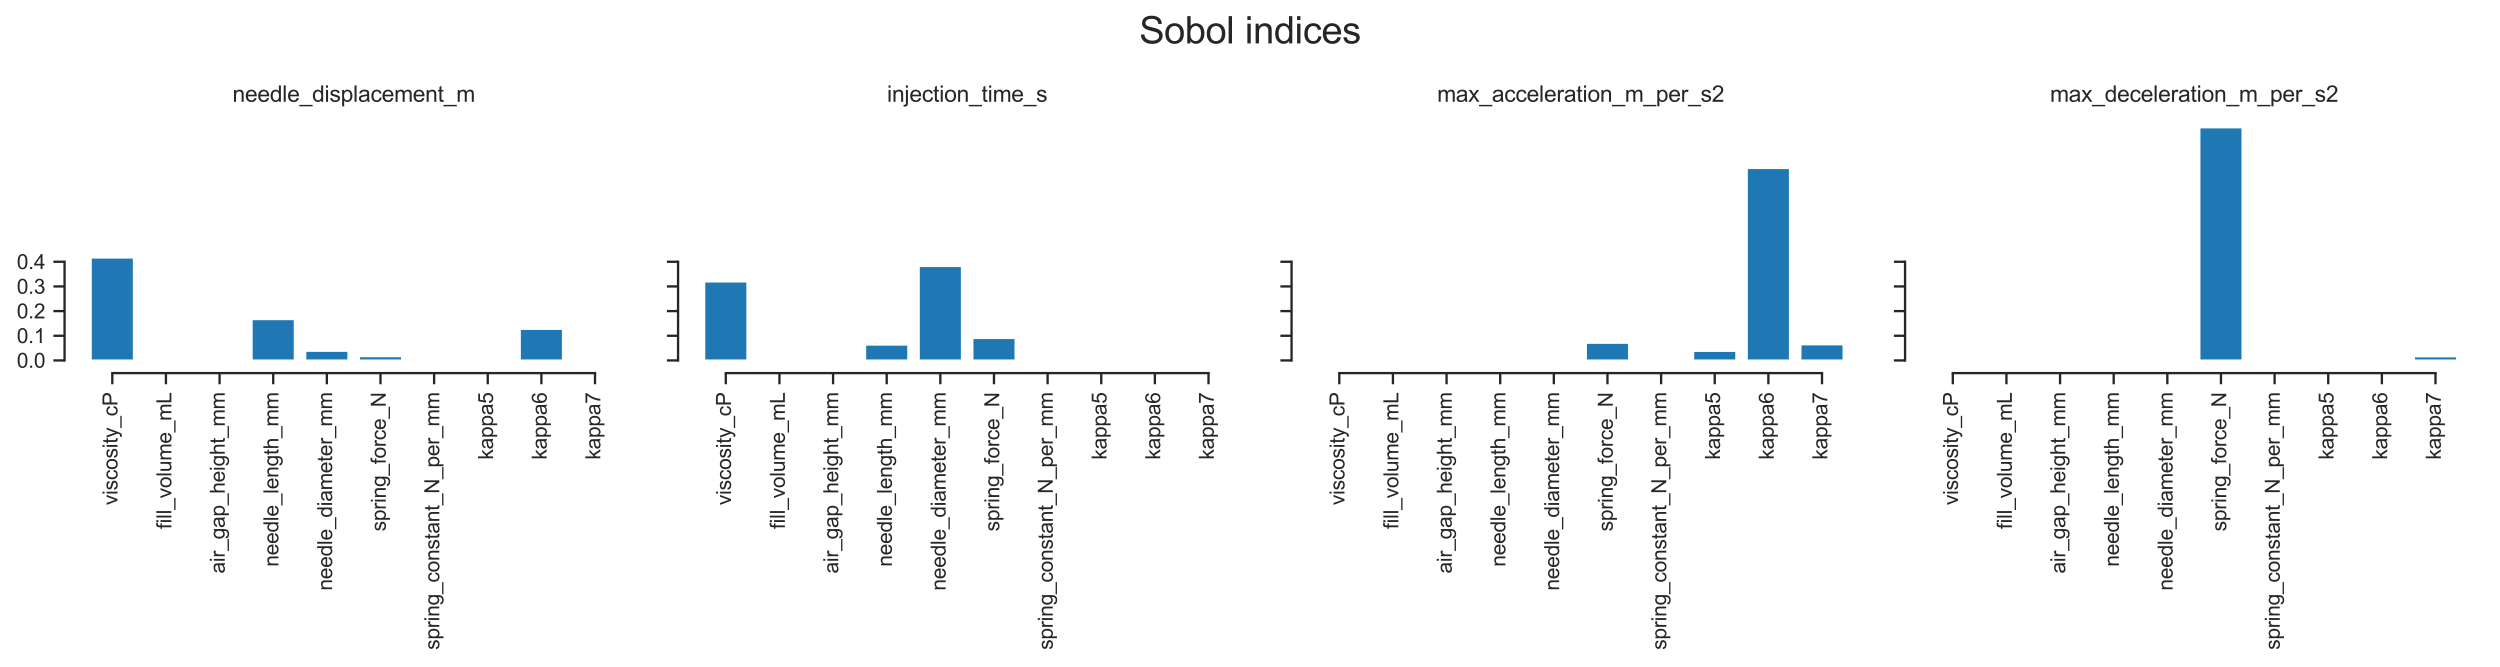 <?xml version="1.0" encoding="utf-8" standalone="no"?>
<!DOCTYPE svg PUBLIC "-//W3C//DTD SVG 1.1//EN"
  "http://www.w3.org/Graphics/SVG/1.1/DTD/svg11.dtd">
<svg xmlns:xlink="http://www.w3.org/1999/xlink" width="1073.664pt" height="286.272pt" viewBox="0 0 1073.664 286.272" xmlns="http://www.w3.org/2000/svg" version="1.1">
 <defs>
  <style type="text/css">*{stroke-linejoin: round; stroke-linecap: butt}</style>
 </defs>
 <g id="figure_1">
  <g id="patch_1">
   <path d="M 0 286.272 
L 1073.664 286.272 
L 1073.664 0 
L 0 0 
z
" style="fill: #ffffff"/>
  </g>
  <g id="axes_1">
   <g id="patch_2">
    <path d="M 27.732 160.234 
L 276.039 160.234 
L 276.039 49.709 
L 27.732 49.709 
z
" style="fill: #ffffff"/>
   </g>
   <g id="matplotlib.axis_1">
    <g id="xtick_1">
     <g id="line2d_1">
      <defs>
       <path id="m6171957ac1" d="M 0 0 
L 0 4.8 
" style="stroke: #262626"/>
      </defs>
      <g>
       <use xlink:href="#m6171957ac1" x="48.232" y="160.234" style="fill: #262626; stroke: #262626"/>
      </g>
     </g>
     <g id="text_1">
      <!-- viscosity_cP -->
      <g style="fill: #262626" transform="translate(50.456 216.947) rotate(-90) scale(0.088 -0.088)">
       <defs>
        <path id="ArialMT-76" d="M 1344 0 
L 81 3319 
L 675 3319 
L 1388 1331 
Q 1503 1009 1600 663 
Q 1675 925 1809 1294 
L 2547 3319 
L 3125 3319 
L 1869 0 
L 1344 0 
z
" transform="scale(0.016)"/>
        <path id="ArialMT-69" d="M 425 3934 
L 425 4581 
L 988 4581 
L 988 3934 
L 425 3934 
z
M 425 0 
L 425 3319 
L 988 3319 
L 988 0 
L 425 0 
z
" transform="scale(0.016)"/>
        <path id="ArialMT-73" d="M 197 991 
L 753 1078 
Q 800 744 1014 566 
Q 1228 388 1613 388 
Q 2000 388 2187 545 
Q 2375 703 2375 916 
Q 2375 1106 2209 1216 
Q 2094 1291 1634 1406 
Q 1016 1563 777 1677 
Q 538 1791 414 1992 
Q 291 2194 291 2438 
Q 291 2659 392 2848 
Q 494 3038 669 3163 
Q 800 3259 1026 3326 
Q 1253 3394 1513 3394 
Q 1903 3394 2198 3281 
Q 2494 3169 2634 2976 
Q 2775 2784 2828 2463 
L 2278 2388 
Q 2241 2644 2061 2787 
Q 1881 2931 1553 2931 
Q 1166 2931 1000 2803 
Q 834 2675 834 2503 
Q 834 2394 903 2306 
Q 972 2216 1119 2156 
Q 1203 2125 1616 2013 
Q 2213 1853 2448 1751 
Q 2684 1650 2818 1456 
Q 2953 1263 2953 975 
Q 2953 694 2789 445 
Q 2625 197 2315 61 
Q 2006 -75 1616 -75 
Q 969 -75 630 194 
Q 291 463 197 991 
z
" transform="scale(0.016)"/>
        <path id="ArialMT-63" d="M 2588 1216 
L 3141 1144 
Q 3050 572 2676 248 
Q 2303 -75 1759 -75 
Q 1078 -75 664 370 
Q 250 816 250 1647 
Q 250 2184 428 2587 
Q 606 2991 970 3192 
Q 1334 3394 1763 3394 
Q 2303 3394 2647 3120 
Q 2991 2847 3088 2344 
L 2541 2259 
Q 2463 2594 2264 2762 
Q 2066 2931 1784 2931 
Q 1359 2931 1093 2626 
Q 828 2322 828 1663 
Q 828 994 1084 691 
Q 1341 388 1753 388 
Q 2084 388 2306 591 
Q 2528 794 2588 1216 
z
" transform="scale(0.016)"/>
        <path id="ArialMT-6f" d="M 213 1659 
Q 213 2581 725 3025 
Q 1153 3394 1769 3394 
Q 2453 3394 2887 2945 
Q 3322 2497 3322 1706 
Q 3322 1066 3130 698 
Q 2938 331 2570 128 
Q 2203 -75 1769 -75 
Q 1072 -75 642 372 
Q 213 819 213 1659 
z
M 791 1659 
Q 791 1022 1069 705 
Q 1347 388 1769 388 
Q 2188 388 2466 706 
Q 2744 1025 2744 1678 
Q 2744 2294 2464 2611 
Q 2184 2928 1769 2928 
Q 1347 2928 1069 2612 
Q 791 2297 791 1659 
z
" transform="scale(0.016)"/>
        <path id="ArialMT-74" d="M 1650 503 
L 1731 6 
Q 1494 -44 1306 -44 
Q 1000 -44 831 53 
Q 663 150 594 308 
Q 525 466 525 972 
L 525 2881 
L 113 2881 
L 113 3319 
L 525 3319 
L 525 4141 
L 1084 4478 
L 1084 3319 
L 1650 3319 
L 1650 2881 
L 1084 2881 
L 1084 941 
Q 1084 700 1114 631 
Q 1144 563 1211 522 
Q 1278 481 1403 481 
Q 1497 481 1650 503 
z
" transform="scale(0.016)"/>
        <path id="ArialMT-79" d="M 397 -1278 
L 334 -750 
Q 519 -800 656 -800 
Q 844 -800 956 -737 
Q 1069 -675 1141 -563 
Q 1194 -478 1313 -144 
Q 1328 -97 1363 -6 
L 103 3319 
L 709 3319 
L 1400 1397 
Q 1534 1031 1641 628 
Q 1738 1016 1872 1384 
L 2581 3319 
L 3144 3319 
L 1881 -56 
Q 1678 -603 1566 -809 
Q 1416 -1088 1222 -1217 
Q 1028 -1347 759 -1347 
Q 597 -1347 397 -1278 
z
" transform="scale(0.016)"/>
        <path id="ArialMT-5f" d="M -97 -1272 
L -97 -866 
L 3631 -866 
L 3631 -1272 
L -97 -1272 
z
" transform="scale(0.016)"/>
        <path id="ArialMT-50" d="M 494 0 
L 494 4581 
L 2222 4581 
Q 2678 4581 2919 4538 
Q 3256 4481 3484 4323 
Q 3713 4166 3852 3881 
Q 3991 3597 3991 3256 
Q 3991 2672 3619 2267 
Q 3247 1863 2275 1863 
L 1100 1863 
L 1100 0 
L 494 0 
z
M 1100 2403 
L 2284 2403 
Q 2872 2403 3119 2622 
Q 3366 2841 3366 3238 
Q 3366 3525 3220 3729 
Q 3075 3934 2838 4000 
Q 2684 4041 2272 4041 
L 1100 4041 
L 1100 2403 
z
" transform="scale(0.016)"/>
       </defs>
       <use xlink:href="#ArialMT-76"/>
       <use xlink:href="#ArialMT-69" x="50"/>
       <use xlink:href="#ArialMT-73" x="72.217"/>
       <use xlink:href="#ArialMT-63" x="122.217"/>
       <use xlink:href="#ArialMT-6f" x="172.217"/>
       <use xlink:href="#ArialMT-73" x="227.832"/>
       <use xlink:href="#ArialMT-69" x="277.832"/>
       <use xlink:href="#ArialMT-74" x="300.049"/>
       <use xlink:href="#ArialMT-79" x="327.832"/>
       <use xlink:href="#ArialMT-5f" x="377.832"/>
       <use xlink:href="#ArialMT-63" x="433.447"/>
       <use xlink:href="#ArialMT-50" x="483.447"/>
      </g>
     </g>
    </g>
    <g id="xtick_2">
     <g id="line2d_2">
      <g>
       <use xlink:href="#m6171957ac1" x="71.266" y="160.234" style="fill: #262626; stroke: #262626"/>
      </g>
     </g>
     <g id="text_2">
      <!-- fill_volume_mL -->
      <g style="fill: #262626" transform="translate(73.595 227.222) rotate(-90) scale(0.088 -0.088)">
       <defs>
        <path id="ArialMT-66" d="M 556 0 
L 556 2881 
L 59 2881 
L 59 3319 
L 556 3319 
L 556 3672 
Q 556 4006 616 4169 
Q 697 4388 901 4523 
Q 1106 4659 1475 4659 
Q 1713 4659 2000 4603 
L 1916 4113 
Q 1741 4144 1584 4144 
Q 1328 4144 1222 4034 
Q 1116 3925 1116 3625 
L 1116 3319 
L 1763 3319 
L 1763 2881 
L 1116 2881 
L 1116 0 
L 556 0 
z
" transform="scale(0.016)"/>
        <path id="ArialMT-6c" d="M 409 0 
L 409 4581 
L 972 4581 
L 972 0 
L 409 0 
z
" transform="scale(0.016)"/>
        <path id="ArialMT-75" d="M 2597 0 
L 2597 488 
Q 2209 -75 1544 -75 
Q 1250 -75 995 37 
Q 741 150 617 320 
Q 494 491 444 738 
Q 409 903 409 1263 
L 409 3319 
L 972 3319 
L 972 1478 
Q 972 1038 1006 884 
Q 1059 663 1231 536 
Q 1403 409 1656 409 
Q 1909 409 2131 539 
Q 2353 669 2445 892 
Q 2538 1116 2538 1541 
L 2538 3319 
L 3100 3319 
L 3100 0 
L 2597 0 
z
" transform="scale(0.016)"/>
        <path id="ArialMT-6d" d="M 422 0 
L 422 3319 
L 925 3319 
L 925 2853 
Q 1081 3097 1340 3245 
Q 1600 3394 1931 3394 
Q 2300 3394 2536 3241 
Q 2772 3088 2869 2813 
Q 3263 3394 3894 3394 
Q 4388 3394 4653 3120 
Q 4919 2847 4919 2278 
L 4919 0 
L 4359 0 
L 4359 2091 
Q 4359 2428 4304 2576 
Q 4250 2725 4106 2815 
Q 3963 2906 3769 2906 
Q 3419 2906 3187 2673 
Q 2956 2441 2956 1928 
L 2956 0 
L 2394 0 
L 2394 2156 
Q 2394 2531 2256 2718 
Q 2119 2906 1806 2906 
Q 1569 2906 1367 2781 
Q 1166 2656 1075 2415 
Q 984 2175 984 1722 
L 984 0 
L 422 0 
z
" transform="scale(0.016)"/>
        <path id="ArialMT-65" d="M 2694 1069 
L 3275 997 
Q 3138 488 2766 206 
Q 2394 -75 1816 -75 
Q 1088 -75 661 373 
Q 234 822 234 1631 
Q 234 2469 665 2931 
Q 1097 3394 1784 3394 
Q 2450 3394 2872 2941 
Q 3294 2488 3294 1666 
Q 3294 1616 3291 1516 
L 816 1516 
Q 847 969 1125 678 
Q 1403 388 1819 388 
Q 2128 388 2347 550 
Q 2566 713 2694 1069 
z
M 847 1978 
L 2700 1978 
Q 2663 2397 2488 2606 
Q 2219 2931 1791 2931 
Q 1403 2931 1139 2672 
Q 875 2413 847 1978 
z
" transform="scale(0.016)"/>
        <path id="ArialMT-4c" d="M 469 0 
L 469 4581 
L 1075 4581 
L 1075 541 
L 3331 541 
L 3331 0 
L 469 0 
z
" transform="scale(0.016)"/>
       </defs>
       <use xlink:href="#ArialMT-66"/>
       <use xlink:href="#ArialMT-69" x="27.783"/>
       <use xlink:href="#ArialMT-6c" x="50"/>
       <use xlink:href="#ArialMT-6c" x="72.217"/>
       <use xlink:href="#ArialMT-5f" x="94.434"/>
       <use xlink:href="#ArialMT-76" x="150.049"/>
       <use xlink:href="#ArialMT-6f" x="200.049"/>
       <use xlink:href="#ArialMT-6c" x="255.664"/>
       <use xlink:href="#ArialMT-75" x="277.881"/>
       <use xlink:href="#ArialMT-6d" x="333.496"/>
       <use xlink:href="#ArialMT-65" x="416.797"/>
       <use xlink:href="#ArialMT-5f" x="472.412"/>
       <use xlink:href="#ArialMT-6d" x="528.027"/>
       <use xlink:href="#ArialMT-4c" x="611.328"/>
      </g>
     </g>
    </g>
    <g id="xtick_3">
     <g id="line2d_3">
      <g>
       <use xlink:href="#m6171957ac1" x="94.3" y="160.234" style="fill: #262626; stroke: #262626"/>
      </g>
     </g>
     <g id="text_3">
      <!-- air_gap_height_mm -->
      <g style="fill: #262626" transform="translate(96.524 246.31) rotate(-90) scale(0.088 -0.088)">
       <defs>
        <path id="ArialMT-61" d="M 2588 409 
Q 2275 144 1986 34 
Q 1697 -75 1366 -75 
Q 819 -75 525 192 
Q 231 459 231 875 
Q 231 1119 342 1320 
Q 453 1522 633 1644 
Q 813 1766 1038 1828 
Q 1203 1872 1538 1913 
Q 2219 1994 2541 2106 
Q 2544 2222 2544 2253 
Q 2544 2597 2384 2738 
Q 2169 2928 1744 2928 
Q 1347 2928 1158 2789 
Q 969 2650 878 2297 
L 328 2372 
Q 403 2725 575 2942 
Q 747 3159 1072 3276 
Q 1397 3394 1825 3394 
Q 2250 3394 2515 3294 
Q 2781 3194 2906 3042 
Q 3031 2891 3081 2659 
Q 3109 2516 3109 2141 
L 3109 1391 
Q 3109 606 3145 398 
Q 3181 191 3288 0 
L 2700 0 
Q 2613 175 2588 409 
z
M 2541 1666 
Q 2234 1541 1622 1453 
Q 1275 1403 1131 1340 
Q 988 1278 909 1158 
Q 831 1038 831 891 
Q 831 666 1001 516 
Q 1172 366 1500 366 
Q 1825 366 2078 508 
Q 2331 650 2450 897 
Q 2541 1088 2541 1459 
L 2541 1666 
z
" transform="scale(0.016)"/>
        <path id="ArialMT-72" d="M 416 0 
L 416 3319 
L 922 3319 
L 922 2816 
Q 1116 3169 1280 3281 
Q 1444 3394 1641 3394 
Q 1925 3394 2219 3213 
L 2025 2691 
Q 1819 2813 1613 2813 
Q 1428 2813 1281 2702 
Q 1134 2591 1072 2394 
Q 978 2094 978 1738 
L 978 0 
L 416 0 
z
" transform="scale(0.016)"/>
        <path id="ArialMT-67" d="M 319 -275 
L 866 -356 
Q 900 -609 1056 -725 
Q 1266 -881 1628 -881 
Q 2019 -881 2231 -725 
Q 2444 -569 2519 -288 
Q 2563 -116 2559 434 
Q 2191 0 1641 0 
Q 956 0 581 494 
Q 206 988 206 1678 
Q 206 2153 378 2554 
Q 550 2956 876 3175 
Q 1203 3394 1644 3394 
Q 2231 3394 2613 2919 
L 2613 3319 
L 3131 3319 
L 3131 450 
Q 3131 -325 2973 -648 
Q 2816 -972 2473 -1159 
Q 2131 -1347 1631 -1347 
Q 1038 -1347 672 -1080 
Q 306 -813 319 -275 
z
M 784 1719 
Q 784 1066 1043 766 
Q 1303 466 1694 466 
Q 2081 466 2343 764 
Q 2606 1063 2606 1700 
Q 2606 2309 2336 2618 
Q 2066 2928 1684 2928 
Q 1309 2928 1046 2623 
Q 784 2319 784 1719 
z
" transform="scale(0.016)"/>
        <path id="ArialMT-70" d="M 422 -1272 
L 422 3319 
L 934 3319 
L 934 2888 
Q 1116 3141 1344 3267 
Q 1572 3394 1897 3394 
Q 2322 3394 2647 3175 
Q 2972 2956 3137 2557 
Q 3303 2159 3303 1684 
Q 3303 1175 3120 767 
Q 2938 359 2589 142 
Q 2241 -75 1856 -75 
Q 1575 -75 1351 44 
Q 1128 163 984 344 
L 984 -1272 
L 422 -1272 
z
M 931 1641 
Q 931 1000 1190 694 
Q 1450 388 1819 388 
Q 2194 388 2461 705 
Q 2728 1022 2728 1688 
Q 2728 2322 2467 2637 
Q 2206 2953 1844 2953 
Q 1484 2953 1207 2617 
Q 931 2281 931 1641 
z
" transform="scale(0.016)"/>
        <path id="ArialMT-68" d="M 422 0 
L 422 4581 
L 984 4581 
L 984 2938 
Q 1378 3394 1978 3394 
Q 2347 3394 2619 3248 
Q 2891 3103 3008 2847 
Q 3125 2591 3125 2103 
L 3125 0 
L 2563 0 
L 2563 2103 
Q 2563 2525 2380 2717 
Q 2197 2909 1863 2909 
Q 1613 2909 1392 2779 
Q 1172 2650 1078 2428 
Q 984 2206 984 1816 
L 984 0 
L 422 0 
z
" transform="scale(0.016)"/>
       </defs>
       <use xlink:href="#ArialMT-61"/>
       <use xlink:href="#ArialMT-69" x="55.615"/>
       <use xlink:href="#ArialMT-72" x="77.832"/>
       <use xlink:href="#ArialMT-5f" x="111.133"/>
       <use xlink:href="#ArialMT-67" x="166.748"/>
       <use xlink:href="#ArialMT-61" x="222.363"/>
       <use xlink:href="#ArialMT-70" x="277.979"/>
       <use xlink:href="#ArialMT-5f" x="333.594"/>
       <use xlink:href="#ArialMT-68" x="389.209"/>
       <use xlink:href="#ArialMT-65" x="444.824"/>
       <use xlink:href="#ArialMT-69" x="500.439"/>
       <use xlink:href="#ArialMT-67" x="522.656"/>
       <use xlink:href="#ArialMT-68" x="578.271"/>
       <use xlink:href="#ArialMT-74" x="633.887"/>
       <use xlink:href="#ArialMT-5f" x="661.67"/>
       <use xlink:href="#ArialMT-6d" x="717.285"/>
       <use xlink:href="#ArialMT-6d" x="800.586"/>
      </g>
     </g>
    </g>
    <g id="xtick_4">
     <g id="line2d_4">
      <g>
       <use xlink:href="#m6171957ac1" x="117.334" y="160.234" style="fill: #262626; stroke: #262626"/>
      </g>
     </g>
     <g id="text_4">
      <!-- needle_length_mm -->
      <g style="fill: #262626" transform="translate(119.558 243.38) rotate(-90) scale(0.088 -0.088)">
       <defs>
        <path id="ArialMT-6e" d="M 422 0 
L 422 3319 
L 928 3319 
L 928 2847 
Q 1294 3394 1984 3394 
Q 2284 3394 2536 3286 
Q 2788 3178 2913 3003 
Q 3038 2828 3088 2588 
Q 3119 2431 3119 2041 
L 3119 0 
L 2556 0 
L 2556 2019 
Q 2556 2363 2490 2533 
Q 2425 2703 2258 2804 
Q 2091 2906 1866 2906 
Q 1506 2906 1245 2678 
Q 984 2450 984 1813 
L 984 0 
L 422 0 
z
" transform="scale(0.016)"/>
        <path id="ArialMT-64" d="M 2575 0 
L 2575 419 
Q 2259 -75 1647 -75 
Q 1250 -75 917 144 
Q 584 363 401 755 
Q 219 1147 219 1656 
Q 219 2153 384 2558 
Q 550 2963 881 3178 
Q 1213 3394 1622 3394 
Q 1922 3394 2156 3267 
Q 2391 3141 2538 2938 
L 2538 4581 
L 3097 4581 
L 3097 0 
L 2575 0 
z
M 797 1656 
Q 797 1019 1065 703 
Q 1334 388 1700 388 
Q 2069 388 2326 689 
Q 2584 991 2584 1609 
Q 2584 2291 2321 2609 
Q 2059 2928 1675 2928 
Q 1300 2928 1048 2622 
Q 797 2316 797 1656 
z
" transform="scale(0.016)"/>
       </defs>
       <use xlink:href="#ArialMT-6e"/>
       <use xlink:href="#ArialMT-65" x="55.615"/>
       <use xlink:href="#ArialMT-65" x="111.23"/>
       <use xlink:href="#ArialMT-64" x="166.846"/>
       <use xlink:href="#ArialMT-6c" x="222.461"/>
       <use xlink:href="#ArialMT-65" x="244.678"/>
       <use xlink:href="#ArialMT-5f" x="300.293"/>
       <use xlink:href="#ArialMT-6c" x="355.908"/>
       <use xlink:href="#ArialMT-65" x="378.125"/>
       <use xlink:href="#ArialMT-6e" x="433.74"/>
       <use xlink:href="#ArialMT-67" x="489.355"/>
       <use xlink:href="#ArialMT-74" x="544.971"/>
       <use xlink:href="#ArialMT-68" x="572.754"/>
       <use xlink:href="#ArialMT-5f" x="628.369"/>
       <use xlink:href="#ArialMT-6d" x="683.984"/>
       <use xlink:href="#ArialMT-6d" x="767.285"/>
      </g>
     </g>
    </g>
    <g id="xtick_5">
     <g id="line2d_5">
      <g>
       <use xlink:href="#m6171957ac1" x="140.368" y="160.234" style="fill: #262626; stroke: #262626"/>
      </g>
     </g>
     <g id="text_5">
      <!-- needle_diameter_mm -->
      <g style="fill: #262626" transform="translate(142.643 253.64) rotate(-90) scale(0.088 -0.088)">
       <use xlink:href="#ArialMT-6e"/>
       <use xlink:href="#ArialMT-65" x="55.615"/>
       <use xlink:href="#ArialMT-65" x="111.23"/>
       <use xlink:href="#ArialMT-64" x="166.846"/>
       <use xlink:href="#ArialMT-6c" x="222.461"/>
       <use xlink:href="#ArialMT-65" x="244.678"/>
       <use xlink:href="#ArialMT-5f" x="300.293"/>
       <use xlink:href="#ArialMT-64" x="355.908"/>
       <use xlink:href="#ArialMT-69" x="411.523"/>
       <use xlink:href="#ArialMT-61" x="433.74"/>
       <use xlink:href="#ArialMT-6d" x="489.355"/>
       <use xlink:href="#ArialMT-65" x="572.656"/>
       <use xlink:href="#ArialMT-74" x="628.271"/>
       <use xlink:href="#ArialMT-65" x="656.055"/>
       <use xlink:href="#ArialMT-72" x="711.67"/>
       <use xlink:href="#ArialMT-5f" x="744.971"/>
       <use xlink:href="#ArialMT-6d" x="800.586"/>
       <use xlink:href="#ArialMT-6d" x="883.887"/>
      </g>
     </g>
    </g>
    <g id="xtick_6">
     <g id="line2d_6">
      <g>
       <use xlink:href="#m6171957ac1" x="163.403" y="160.234" style="fill: #262626; stroke: #262626"/>
      </g>
     </g>
     <g id="text_6">
      <!-- spring_force_N -->
      <g style="fill: #262626" transform="translate(165.68 228.205) rotate(-90) scale(0.088 -0.088)">
       <defs>
        <path id="ArialMT-4e" d="M 488 0 
L 488 4581 
L 1109 4581 
L 3516 984 
L 3516 4581 
L 4097 4581 
L 4097 0 
L 3475 0 
L 1069 3600 
L 1069 0 
L 488 0 
z
" transform="scale(0.016)"/>
       </defs>
       <use xlink:href="#ArialMT-73"/>
       <use xlink:href="#ArialMT-70" x="50"/>
       <use xlink:href="#ArialMT-72" x="105.615"/>
       <use xlink:href="#ArialMT-69" x="138.916"/>
       <use xlink:href="#ArialMT-6e" x="161.133"/>
       <use xlink:href="#ArialMT-67" x="216.748"/>
       <use xlink:href="#ArialMT-5f" x="272.363"/>
       <use xlink:href="#ArialMT-66" x="327.979"/>
       <use xlink:href="#ArialMT-6f" x="355.762"/>
       <use xlink:href="#ArialMT-72" x="411.377"/>
       <use xlink:href="#ArialMT-63" x="444.678"/>
       <use xlink:href="#ArialMT-65" x="494.678"/>
       <use xlink:href="#ArialMT-5f" x="550.293"/>
       <use xlink:href="#ArialMT-4e" x="605.908"/>
      </g>
     </g>
    </g>
    <g id="xtick_7">
     <g id="line2d_7">
      <g>
       <use xlink:href="#m6171957ac1" x="186.437" y="160.234" style="fill: #262626; stroke: #262626"/>
      </g>
     </g>
     <g id="text_7">
      <!-- spring_constant_N_per_mm -->
      <g style="fill: #262626" transform="translate(188.66 279.072) rotate(-90) scale(0.088 -0.088)">
       <use xlink:href="#ArialMT-73"/>
       <use xlink:href="#ArialMT-70" x="50"/>
       <use xlink:href="#ArialMT-72" x="105.615"/>
       <use xlink:href="#ArialMT-69" x="138.916"/>
       <use xlink:href="#ArialMT-6e" x="161.133"/>
       <use xlink:href="#ArialMT-67" x="216.748"/>
       <use xlink:href="#ArialMT-5f" x="272.363"/>
       <use xlink:href="#ArialMT-63" x="327.979"/>
       <use xlink:href="#ArialMT-6f" x="377.979"/>
       <use xlink:href="#ArialMT-6e" x="433.594"/>
       <use xlink:href="#ArialMT-73" x="489.209"/>
       <use xlink:href="#ArialMT-74" x="539.209"/>
       <use xlink:href="#ArialMT-61" x="566.992"/>
       <use xlink:href="#ArialMT-6e" x="622.607"/>
       <use xlink:href="#ArialMT-74" x="678.223"/>
       <use xlink:href="#ArialMT-5f" x="706.006"/>
       <use xlink:href="#ArialMT-4e" x="761.621"/>
       <use xlink:href="#ArialMT-5f" x="833.838"/>
       <use xlink:href="#ArialMT-70" x="889.453"/>
       <use xlink:href="#ArialMT-65" x="945.068"/>
       <use xlink:href="#ArialMT-72" x="1000.684"/>
       <use xlink:href="#ArialMT-5f" x="1033.984"/>
       <use xlink:href="#ArialMT-6d" x="1089.6"/>
       <use xlink:href="#ArialMT-6d" x="1172.9"/>
      </g>
     </g>
    </g>
    <g id="xtick_8">
     <g id="line2d_8">
      <g>
       <use xlink:href="#m6171957ac1" x="209.471" y="160.234" style="fill: #262626; stroke: #262626"/>
      </g>
     </g>
     <g id="text_8">
      <!-- kappa5 -->
      <g style="fill: #262626" transform="translate(211.746 197.403) rotate(-90) scale(0.088 -0.088)">
       <defs>
        <path id="ArialMT-6b" d="M 425 0 
L 425 4581 
L 988 4581 
L 988 1969 
L 2319 3319 
L 3047 3319 
L 1778 2088 
L 3175 0 
L 2481 0 
L 1384 1697 
L 988 1316 
L 988 0 
L 425 0 
z
" transform="scale(0.016)"/>
        <path id="ArialMT-35" d="M 266 1200 
L 856 1250 
Q 922 819 1161 601 
Q 1400 384 1738 384 
Q 2144 384 2425 690 
Q 2706 997 2706 1503 
Q 2706 1984 2436 2262 
Q 2166 2541 1728 2541 
Q 1456 2541 1237 2417 
Q 1019 2294 894 2097 
L 366 2166 
L 809 4519 
L 3088 4519 
L 3088 3981 
L 1259 3981 
L 1013 2750 
Q 1425 3038 1878 3038 
Q 2478 3038 2890 2622 
Q 3303 2206 3303 1553 
Q 3303 931 2941 478 
Q 2500 -78 1738 -78 
Q 1113 -78 717 272 
Q 322 622 266 1200 
z
" transform="scale(0.016)"/>
       </defs>
       <use xlink:href="#ArialMT-6b"/>
       <use xlink:href="#ArialMT-61" x="50"/>
       <use xlink:href="#ArialMT-70" x="105.615"/>
       <use xlink:href="#ArialMT-70" x="161.23"/>
       <use xlink:href="#ArialMT-61" x="216.846"/>
       <use xlink:href="#ArialMT-35" x="272.461"/>
      </g>
     </g>
    </g>
    <g id="xtick_9">
     <g id="line2d_9">
      <g>
       <use xlink:href="#m6171957ac1" x="232.505" y="160.234" style="fill: #262626; stroke: #262626"/>
      </g>
     </g>
     <g id="text_9">
      <!-- kappa6 -->
      <g style="fill: #262626" transform="translate(234.793 197.403) rotate(-90) scale(0.088 -0.088)">
       <defs>
        <path id="ArialMT-36" d="M 3184 3459 
L 2625 3416 
Q 2550 3747 2413 3897 
Q 2184 4138 1850 4138 
Q 1581 4138 1378 3988 
Q 1113 3794 959 3422 
Q 806 3050 800 2363 
Q 1003 2672 1297 2822 
Q 1591 2972 1913 2972 
Q 2475 2972 2870 2558 
Q 3266 2144 3266 1488 
Q 3266 1056 3080 686 
Q 2894 316 2569 119 
Q 2244 -78 1831 -78 
Q 1128 -78 684 439 
Q 241 956 241 2144 
Q 241 3472 731 4075 
Q 1159 4600 1884 4600 
Q 2425 4600 2770 4297 
Q 3116 3994 3184 3459 
z
M 888 1484 
Q 888 1194 1011 928 
Q 1134 663 1356 523 
Q 1578 384 1822 384 
Q 2178 384 2434 671 
Q 2691 959 2691 1453 
Q 2691 1928 2437 2201 
Q 2184 2475 1800 2475 
Q 1419 2475 1153 2201 
Q 888 1928 888 1484 
z
" transform="scale(0.016)"/>
       </defs>
       <use xlink:href="#ArialMT-6b"/>
       <use xlink:href="#ArialMT-61" x="50"/>
       <use xlink:href="#ArialMT-70" x="105.615"/>
       <use xlink:href="#ArialMT-70" x="161.23"/>
       <use xlink:href="#ArialMT-61" x="216.846"/>
       <use xlink:href="#ArialMT-36" x="272.461"/>
      </g>
     </g>
    </g>
    <g id="xtick_10">
     <g id="line2d_10">
      <g>
       <use xlink:href="#m6171957ac1" x="255.539" y="160.234" style="fill: #262626; stroke: #262626"/>
      </g>
     </g>
     <g id="text_10">
      <!-- kappa7 -->
      <g style="fill: #262626" transform="translate(257.814 197.403) rotate(-90) scale(0.088 -0.088)">
       <defs>
        <path id="ArialMT-37" d="M 303 3981 
L 303 4522 
L 3269 4522 
L 3269 4084 
Q 2831 3619 2401 2847 
Q 1972 2075 1738 1259 
Q 1569 684 1522 0 
L 944 0 
Q 953 541 1156 1306 
Q 1359 2072 1739 2783 
Q 2119 3494 2547 3981 
L 303 3981 
z
" transform="scale(0.016)"/>
       </defs>
       <use xlink:href="#ArialMT-6b"/>
       <use xlink:href="#ArialMT-61" x="50"/>
       <use xlink:href="#ArialMT-70" x="105.615"/>
       <use xlink:href="#ArialMT-70" x="161.23"/>
       <use xlink:href="#ArialMT-61" x="216.846"/>
       <use xlink:href="#ArialMT-37" x="272.461"/>
      </g>
     </g>
    </g>
   </g>
   <g id="matplotlib.axis_2">
    <g id="ytick_1">
     <g id="line2d_11">
      <defs>
       <path id="m07a4029ed7" d="M 0 0 
L -4.8 0 
" style="stroke: #262626"/>
      </defs>
      <g>
       <use xlink:href="#m07a4029ed7" x="27.732" y="154.783" style="fill: #262626; stroke: #262626"/>
      </g>
     </g>
     <g id="text_11">
      <!-- 0.0 -->
      <g style="fill: #262626" transform="translate(7.2 157.932) scale(0.088 -0.088)">
       <defs>
        <path id="ArialMT-30" d="M 266 2259 
Q 266 3072 433 3567 
Q 600 4063 929 4331 
Q 1259 4600 1759 4600 
Q 2128 4600 2406 4451 
Q 2684 4303 2865 4023 
Q 3047 3744 3150 3342 
Q 3253 2941 3253 2259 
Q 3253 1453 3087 958 
Q 2922 463 2592 192 
Q 2263 -78 1759 -78 
Q 1097 -78 719 397 
Q 266 969 266 2259 
z
M 844 2259 
Q 844 1131 1108 757 
Q 1372 384 1759 384 
Q 2147 384 2411 759 
Q 2675 1134 2675 2259 
Q 2675 3391 2411 3762 
Q 2147 4134 1753 4134 
Q 1366 4134 1134 3806 
Q 844 3388 844 2259 
z
" transform="scale(0.016)"/>
        <path id="ArialMT-2e" d="M 581 0 
L 581 641 
L 1222 641 
L 1222 0 
L 581 0 
z
" transform="scale(0.016)"/>
       </defs>
       <use xlink:href="#ArialMT-30"/>
       <use xlink:href="#ArialMT-2e" x="55.615"/>
       <use xlink:href="#ArialMT-30" x="83.398"/>
      </g>
     </g>
    </g>
    <g id="ytick_2">
     <g id="line2d_12">
      <g>
       <use xlink:href="#m07a4029ed7" x="27.732" y="144.189" style="fill: #262626; stroke: #262626"/>
      </g>
     </g>
     <g id="text_12">
      <!-- 0.1 -->
      <g style="fill: #262626" transform="translate(7.2 147.339) scale(0.088 -0.088)">
       <defs>
        <path id="ArialMT-31" d="M 2384 0 
L 1822 0 
L 1822 3584 
Q 1619 3391 1289 3197 
Q 959 3003 697 2906 
L 697 3450 
Q 1169 3672 1522 3987 
Q 1875 4303 2022 4600 
L 2384 4600 
L 2384 0 
z
" transform="scale(0.016)"/>
       </defs>
       <use xlink:href="#ArialMT-30"/>
       <use xlink:href="#ArialMT-2e" x="55.615"/>
       <use xlink:href="#ArialMT-31" x="83.398"/>
      </g>
     </g>
    </g>
    <g id="ytick_3">
     <g id="line2d_13">
      <g>
       <use xlink:href="#m07a4029ed7" x="27.732" y="133.596" style="fill: #262626; stroke: #262626"/>
      </g>
     </g>
     <g id="text_13">
      <!-- 0.2 -->
      <g style="fill: #262626" transform="translate(7.2 136.745) scale(0.088 -0.088)">
       <defs>
        <path id="ArialMT-32" d="M 3222 541 
L 3222 0 
L 194 0 
Q 188 203 259 391 
Q 375 700 629 1000 
Q 884 1300 1366 1694 
Q 2113 2306 2375 2664 
Q 2638 3022 2638 3341 
Q 2638 3675 2398 3904 
Q 2159 4134 1775 4134 
Q 1369 4134 1125 3890 
Q 881 3647 878 3216 
L 300 3275 
Q 359 3922 746 4261 
Q 1134 4600 1788 4600 
Q 2447 4600 2831 4234 
Q 3216 3869 3216 3328 
Q 3216 3053 3103 2787 
Q 2991 2522 2730 2228 
Q 2469 1934 1863 1422 
Q 1356 997 1212 845 
Q 1069 694 975 541 
L 3222 541 
z
" transform="scale(0.016)"/>
       </defs>
       <use xlink:href="#ArialMT-30"/>
       <use xlink:href="#ArialMT-2e" x="55.615"/>
       <use xlink:href="#ArialMT-32" x="83.398"/>
      </g>
     </g>
    </g>
    <g id="ytick_4">
     <g id="line2d_14">
      <g>
       <use xlink:href="#m07a4029ed7" x="27.732" y="123.002" style="fill: #262626; stroke: #262626"/>
      </g>
     </g>
     <g id="text_14">
      <!-- 0.3 -->
      <g style="fill: #262626" transform="translate(7.2 126.151) scale(0.088 -0.088)">
       <defs>
        <path id="ArialMT-33" d="M 269 1209 
L 831 1284 
Q 928 806 1161 595 
Q 1394 384 1728 384 
Q 2125 384 2398 659 
Q 2672 934 2672 1341 
Q 2672 1728 2419 1979 
Q 2166 2231 1775 2231 
Q 1616 2231 1378 2169 
L 1441 2663 
Q 1497 2656 1531 2656 
Q 1891 2656 2178 2843 
Q 2466 3031 2466 3422 
Q 2466 3731 2256 3934 
Q 2047 4138 1716 4138 
Q 1388 4138 1169 3931 
Q 950 3725 888 3313 
L 325 3413 
Q 428 3978 793 4289 
Q 1159 4600 1703 4600 
Q 2078 4600 2393 4439 
Q 2709 4278 2876 4000 
Q 3044 3722 3044 3409 
Q 3044 3113 2884 2869 
Q 2725 2625 2413 2481 
Q 2819 2388 3044 2092 
Q 3269 1797 3269 1353 
Q 3269 753 2831 336 
Q 2394 -81 1725 -81 
Q 1122 -81 723 278 
Q 325 638 269 1209 
z
" transform="scale(0.016)"/>
       </defs>
       <use xlink:href="#ArialMT-30"/>
       <use xlink:href="#ArialMT-2e" x="55.615"/>
       <use xlink:href="#ArialMT-33" x="83.398"/>
      </g>
     </g>
    </g>
    <g id="ytick_5">
     <g id="line2d_15">
      <g>
       <use xlink:href="#m07a4029ed7" x="27.732" y="112.408" style="fill: #262626; stroke: #262626"/>
      </g>
     </g>
     <g id="text_15">
      <!-- 0.4 -->
      <g style="fill: #262626" transform="translate(7.2 115.558) scale(0.088 -0.088)">
       <defs>
        <path id="ArialMT-34" d="M 2069 0 
L 2069 1097 
L 81 1097 
L 81 1613 
L 2172 4581 
L 2631 4581 
L 2631 1613 
L 3250 1613 
L 3250 1097 
L 2631 1097 
L 2631 0 
L 2069 0 
z
M 2069 1613 
L 2069 3678 
L 634 1613 
L 2069 1613 
z
" transform="scale(0.016)"/>
       </defs>
       <use xlink:href="#ArialMT-30"/>
       <use xlink:href="#ArialMT-2e" x="55.615"/>
       <use xlink:href="#ArialMT-34" x="83.398"/>
      </g>
     </g>
    </g>
   </g>
   <g id="patch_3">
    <path d="M 39.019 154.783 
L 57.446 154.783 
L 57.446 110.662 
L 39.019 110.662 
z
" clip-path="url(#peb4eb53b6a)" style="fill: #1f77b4; stroke: #ffffff; stroke-width: 0.8; stroke-linejoin: miter"/>
   </g>
   <g id="patch_4">
    <path d="M 62.053 154.783 
L 80.48 154.783 
L 80.48 154.564 
L 62.053 154.564 
z
" clip-path="url(#peb4eb53b6a)" style="fill: #1f77b4; stroke: #ffffff; stroke-width: 0.8; stroke-linejoin: miter"/>
   </g>
   <g id="patch_5">
    <path d="M 85.087 154.783 
L 103.514 154.783 
L 103.514 154.223 
L 85.087 154.223 
z
" clip-path="url(#peb4eb53b6a)" style="fill: #1f77b4; stroke: #ffffff; stroke-width: 0.8; stroke-linejoin: miter"/>
   </g>
   <g id="patch_6">
    <path d="M 108.121 154.783 
L 126.548 154.783 
L 126.548 137.128 
L 108.121 137.128 
z
" clip-path="url(#peb4eb53b6a)" style="fill: #1f77b4; stroke: #ffffff; stroke-width: 0.8; stroke-linejoin: miter"/>
   </g>
   <g id="patch_7">
    <path d="M 131.155 154.783 
L 149.582 154.783 
L 149.582 150.711 
L 131.155 150.711 
z
" clip-path="url(#peb4eb53b6a)" style="fill: #1f77b4; stroke: #ffffff; stroke-width: 0.8; stroke-linejoin: miter"/>
   </g>
   <g id="patch_8">
    <path d="M 154.189 154.783 
L 172.616 154.783 
L 172.616 153.021 
L 154.189 153.021 
z
" clip-path="url(#peb4eb53b6a)" style="fill: #1f77b4; stroke: #ffffff; stroke-width: 0.8; stroke-linejoin: miter"/>
   </g>
   <g id="patch_9">
    <path d="M 177.223 154.783 
L 195.65 154.783 
L 195.65 154.32 
L 177.223 154.32 
z
" clip-path="url(#peb4eb53b6a)" style="fill: #1f77b4; stroke: #ffffff; stroke-width: 0.8; stroke-linejoin: miter"/>
   </g>
   <g id="patch_10">
    <path d="M 200.257 154.783 
L 218.684 154.783 
L 218.684 155.21 
L 200.257 155.21 
z
" clip-path="url(#peb4eb53b6a)" style="fill: #1f77b4; stroke: #ffffff; stroke-width: 0.8; stroke-linejoin: miter"/>
   </g>
   <g id="patch_11">
    <path d="M 223.291 154.783 
L 241.718 154.783 
L 241.718 141.302 
L 223.291 141.302 
z
" clip-path="url(#peb4eb53b6a)" style="fill: #1f77b4; stroke: #ffffff; stroke-width: 0.8; stroke-linejoin: miter"/>
   </g>
   <g id="patch_12">
    <path d="M 246.325 154.783 
L 264.752 154.783 
L 264.752 154.351 
L 246.325 154.351 
z
" clip-path="url(#peb4eb53b6a)" style="fill: #1f77b4; stroke: #ffffff; stroke-width: 0.8; stroke-linejoin: miter"/>
   </g>
   <g id="patch_13">
    <path d="M 27.732 154.783 
L 27.732 112.408 
" style="fill: none; stroke: #262626; stroke-linejoin: miter; stroke-linecap: square"/>
   </g>
   <g id="patch_14">
    <path d="M 48.232 160.234 
L 255.539 160.234 
" style="fill: none; stroke: #262626; stroke-linejoin: miter; stroke-linecap: square"/>
   </g>
   <g id="text_16">
    <!-- needle_displacement_m -->
    <g style="fill: #262626" transform="translate(99.856 43.709) scale(0.096 -0.096)">
     <use xlink:href="#ArialMT-6e"/>
     <use xlink:href="#ArialMT-65" x="55.615"/>
     <use xlink:href="#ArialMT-65" x="111.23"/>
     <use xlink:href="#ArialMT-64" x="166.846"/>
     <use xlink:href="#ArialMT-6c" x="222.461"/>
     <use xlink:href="#ArialMT-65" x="244.678"/>
     <use xlink:href="#ArialMT-5f" x="300.293"/>
     <use xlink:href="#ArialMT-64" x="355.908"/>
     <use xlink:href="#ArialMT-69" x="411.523"/>
     <use xlink:href="#ArialMT-73" x="433.74"/>
     <use xlink:href="#ArialMT-70" x="483.74"/>
     <use xlink:href="#ArialMT-6c" x="539.355"/>
     <use xlink:href="#ArialMT-61" x="561.572"/>
     <use xlink:href="#ArialMT-63" x="617.188"/>
     <use xlink:href="#ArialMT-65" x="667.188"/>
     <use xlink:href="#ArialMT-6d" x="722.803"/>
     <use xlink:href="#ArialMT-65" x="806.104"/>
     <use xlink:href="#ArialMT-6e" x="861.719"/>
     <use xlink:href="#ArialMT-74" x="917.334"/>
     <use xlink:href="#ArialMT-5f" x="945.117"/>
     <use xlink:href="#ArialMT-6d" x="1000.732"/>
    </g>
   </g>
  </g>
  <g id="axes_2">
   <g id="patch_15">
    <path d="M 291.207 160.234 
L 539.514 160.234 
L 539.514 49.709 
L 291.207 49.709 
z
" style="fill: #ffffff"/>
   </g>
   <g id="matplotlib.axis_3">
    <g id="xtick_11">
     <g id="line2d_16">
      <g>
       <use xlink:href="#m6171957ac1" x="311.707" y="160.234" style="fill: #262626; stroke: #262626"/>
      </g>
     </g>
     <g id="text_17">
      <!-- viscosity_cP -->
      <g style="fill: #262626" transform="translate(313.931 216.947) rotate(-90) scale(0.088 -0.088)">
       <use xlink:href="#ArialMT-76"/>
       <use xlink:href="#ArialMT-69" x="50"/>
       <use xlink:href="#ArialMT-73" x="72.217"/>
       <use xlink:href="#ArialMT-63" x="122.217"/>
       <use xlink:href="#ArialMT-6f" x="172.217"/>
       <use xlink:href="#ArialMT-73" x="227.832"/>
       <use xlink:href="#ArialMT-69" x="277.832"/>
       <use xlink:href="#ArialMT-74" x="300.049"/>
       <use xlink:href="#ArialMT-79" x="327.832"/>
       <use xlink:href="#ArialMT-5f" x="377.832"/>
       <use xlink:href="#ArialMT-63" x="433.447"/>
       <use xlink:href="#ArialMT-50" x="483.447"/>
      </g>
     </g>
    </g>
    <g id="xtick_12">
     <g id="line2d_17">
      <g>
       <use xlink:href="#m6171957ac1" x="334.741" y="160.234" style="fill: #262626; stroke: #262626"/>
      </g>
     </g>
     <g id="text_18">
      <!-- fill_volume_mL -->
      <g style="fill: #262626" transform="translate(337.07 227.222) rotate(-90) scale(0.088 -0.088)">
       <use xlink:href="#ArialMT-66"/>
       <use xlink:href="#ArialMT-69" x="27.783"/>
       <use xlink:href="#ArialMT-6c" x="50"/>
       <use xlink:href="#ArialMT-6c" x="72.217"/>
       <use xlink:href="#ArialMT-5f" x="94.434"/>
       <use xlink:href="#ArialMT-76" x="150.049"/>
       <use xlink:href="#ArialMT-6f" x="200.049"/>
       <use xlink:href="#ArialMT-6c" x="255.664"/>
       <use xlink:href="#ArialMT-75" x="277.881"/>
       <use xlink:href="#ArialMT-6d" x="333.496"/>
       <use xlink:href="#ArialMT-65" x="416.797"/>
       <use xlink:href="#ArialMT-5f" x="472.412"/>
       <use xlink:href="#ArialMT-6d" x="528.027"/>
       <use xlink:href="#ArialMT-4c" x="611.328"/>
      </g>
     </g>
    </g>
    <g id="xtick_13">
     <g id="line2d_18">
      <g>
       <use xlink:href="#m6171957ac1" x="357.775" y="160.234" style="fill: #262626; stroke: #262626"/>
      </g>
     </g>
     <g id="text_19">
      <!-- air_gap_height_mm -->
      <g style="fill: #262626" transform="translate(359.999 246.31) rotate(-90) scale(0.088 -0.088)">
       <use xlink:href="#ArialMT-61"/>
       <use xlink:href="#ArialMT-69" x="55.615"/>
       <use xlink:href="#ArialMT-72" x="77.832"/>
       <use xlink:href="#ArialMT-5f" x="111.133"/>
       <use xlink:href="#ArialMT-67" x="166.748"/>
       <use xlink:href="#ArialMT-61" x="222.363"/>
       <use xlink:href="#ArialMT-70" x="277.979"/>
       <use xlink:href="#ArialMT-5f" x="333.594"/>
       <use xlink:href="#ArialMT-68" x="389.209"/>
       <use xlink:href="#ArialMT-65" x="444.824"/>
       <use xlink:href="#ArialMT-69" x="500.439"/>
       <use xlink:href="#ArialMT-67" x="522.656"/>
       <use xlink:href="#ArialMT-68" x="578.271"/>
       <use xlink:href="#ArialMT-74" x="633.887"/>
       <use xlink:href="#ArialMT-5f" x="661.67"/>
       <use xlink:href="#ArialMT-6d" x="717.285"/>
       <use xlink:href="#ArialMT-6d" x="800.586"/>
      </g>
     </g>
    </g>
    <g id="xtick_14">
     <g id="line2d_19">
      <g>
       <use xlink:href="#m6171957ac1" x="380.809" y="160.234" style="fill: #262626; stroke: #262626"/>
      </g>
     </g>
     <g id="text_20">
      <!-- needle_length_mm -->
      <g style="fill: #262626" transform="translate(383.033 243.38) rotate(-90) scale(0.088 -0.088)">
       <use xlink:href="#ArialMT-6e"/>
       <use xlink:href="#ArialMT-65" x="55.615"/>
       <use xlink:href="#ArialMT-65" x="111.23"/>
       <use xlink:href="#ArialMT-64" x="166.846"/>
       <use xlink:href="#ArialMT-6c" x="222.461"/>
       <use xlink:href="#ArialMT-65" x="244.678"/>
       <use xlink:href="#ArialMT-5f" x="300.293"/>
       <use xlink:href="#ArialMT-6c" x="355.908"/>
       <use xlink:href="#ArialMT-65" x="378.125"/>
       <use xlink:href="#ArialMT-6e" x="433.74"/>
       <use xlink:href="#ArialMT-67" x="489.355"/>
       <use xlink:href="#ArialMT-74" x="544.971"/>
       <use xlink:href="#ArialMT-68" x="572.754"/>
       <use xlink:href="#ArialMT-5f" x="628.369"/>
       <use xlink:href="#ArialMT-6d" x="683.984"/>
       <use xlink:href="#ArialMT-6d" x="767.285"/>
      </g>
     </g>
    </g>
    <g id="xtick_15">
     <g id="line2d_20">
      <g>
       <use xlink:href="#m6171957ac1" x="403.843" y="160.234" style="fill: #262626; stroke: #262626"/>
      </g>
     </g>
     <g id="text_21">
      <!-- needle_diameter_mm -->
      <g style="fill: #262626" transform="translate(406.118 253.64) rotate(-90) scale(0.088 -0.088)">
       <use xlink:href="#ArialMT-6e"/>
       <use xlink:href="#ArialMT-65" x="55.615"/>
       <use xlink:href="#ArialMT-65" x="111.23"/>
       <use xlink:href="#ArialMT-64" x="166.846"/>
       <use xlink:href="#ArialMT-6c" x="222.461"/>
       <use xlink:href="#ArialMT-65" x="244.678"/>
       <use xlink:href="#ArialMT-5f" x="300.293"/>
       <use xlink:href="#ArialMT-64" x="355.908"/>
       <use xlink:href="#ArialMT-69" x="411.523"/>
       <use xlink:href="#ArialMT-61" x="433.74"/>
       <use xlink:href="#ArialMT-6d" x="489.355"/>
       <use xlink:href="#ArialMT-65" x="572.656"/>
       <use xlink:href="#ArialMT-74" x="628.271"/>
       <use xlink:href="#ArialMT-65" x="656.055"/>
       <use xlink:href="#ArialMT-72" x="711.67"/>
       <use xlink:href="#ArialMT-5f" x="744.971"/>
       <use xlink:href="#ArialMT-6d" x="800.586"/>
       <use xlink:href="#ArialMT-6d" x="883.887"/>
      </g>
     </g>
    </g>
    <g id="xtick_16">
     <g id="line2d_21">
      <g>
       <use xlink:href="#m6171957ac1" x="426.878" y="160.234" style="fill: #262626; stroke: #262626"/>
      </g>
     </g>
     <g id="text_22">
      <!-- spring_force_N -->
      <g style="fill: #262626" transform="translate(429.155 228.205) rotate(-90) scale(0.088 -0.088)">
       <use xlink:href="#ArialMT-73"/>
       <use xlink:href="#ArialMT-70" x="50"/>
       <use xlink:href="#ArialMT-72" x="105.615"/>
       <use xlink:href="#ArialMT-69" x="138.916"/>
       <use xlink:href="#ArialMT-6e" x="161.133"/>
       <use xlink:href="#ArialMT-67" x="216.748"/>
       <use xlink:href="#ArialMT-5f" x="272.363"/>
       <use xlink:href="#ArialMT-66" x="327.979"/>
       <use xlink:href="#ArialMT-6f" x="355.762"/>
       <use xlink:href="#ArialMT-72" x="411.377"/>
       <use xlink:href="#ArialMT-63" x="444.678"/>
       <use xlink:href="#ArialMT-65" x="494.678"/>
       <use xlink:href="#ArialMT-5f" x="550.293"/>
       <use xlink:href="#ArialMT-4e" x="605.908"/>
      </g>
     </g>
    </g>
    <g id="xtick_17">
     <g id="line2d_22">
      <g>
       <use xlink:href="#m6171957ac1" x="449.912" y="160.234" style="fill: #262626; stroke: #262626"/>
      </g>
     </g>
     <g id="text_23">
      <!-- spring_constant_N_per_mm -->
      <g style="fill: #262626" transform="translate(452.135 279.072) rotate(-90) scale(0.088 -0.088)">
       <use xlink:href="#ArialMT-73"/>
       <use xlink:href="#ArialMT-70" x="50"/>
       <use xlink:href="#ArialMT-72" x="105.615"/>
       <use xlink:href="#ArialMT-69" x="138.916"/>
       <use xlink:href="#ArialMT-6e" x="161.133"/>
       <use xlink:href="#ArialMT-67" x="216.748"/>
       <use xlink:href="#ArialMT-5f" x="272.363"/>
       <use xlink:href="#ArialMT-63" x="327.979"/>
       <use xlink:href="#ArialMT-6f" x="377.979"/>
       <use xlink:href="#ArialMT-6e" x="433.594"/>
       <use xlink:href="#ArialMT-73" x="489.209"/>
       <use xlink:href="#ArialMT-74" x="539.209"/>
       <use xlink:href="#ArialMT-61" x="566.992"/>
       <use xlink:href="#ArialMT-6e" x="622.607"/>
       <use xlink:href="#ArialMT-74" x="678.223"/>
       <use xlink:href="#ArialMT-5f" x="706.006"/>
       <use xlink:href="#ArialMT-4e" x="761.621"/>
       <use xlink:href="#ArialMT-5f" x="833.838"/>
       <use xlink:href="#ArialMT-70" x="889.453"/>
       <use xlink:href="#ArialMT-65" x="945.068"/>
       <use xlink:href="#ArialMT-72" x="1000.684"/>
       <use xlink:href="#ArialMT-5f" x="1033.984"/>
       <use xlink:href="#ArialMT-6d" x="1089.6"/>
       <use xlink:href="#ArialMT-6d" x="1172.9"/>
      </g>
     </g>
    </g>
    <g id="xtick_18">
     <g id="line2d_23">
      <g>
       <use xlink:href="#m6171957ac1" x="472.946" y="160.234" style="fill: #262626; stroke: #262626"/>
      </g>
     </g>
     <g id="text_24">
      <!-- kappa5 -->
      <g style="fill: #262626" transform="translate(475.221 197.403) rotate(-90) scale(0.088 -0.088)">
       <use xlink:href="#ArialMT-6b"/>
       <use xlink:href="#ArialMT-61" x="50"/>
       <use xlink:href="#ArialMT-70" x="105.615"/>
       <use xlink:href="#ArialMT-70" x="161.23"/>
       <use xlink:href="#ArialMT-61" x="216.846"/>
       <use xlink:href="#ArialMT-35" x="272.461"/>
      </g>
     </g>
    </g>
    <g id="xtick_19">
     <g id="line2d_24">
      <g>
       <use xlink:href="#m6171957ac1" x="495.98" y="160.234" style="fill: #262626; stroke: #262626"/>
      </g>
     </g>
     <g id="text_25">
      <!-- kappa6 -->
      <g style="fill: #262626" transform="translate(498.268 197.403) rotate(-90) scale(0.088 -0.088)">
       <use xlink:href="#ArialMT-6b"/>
       <use xlink:href="#ArialMT-61" x="50"/>
       <use xlink:href="#ArialMT-70" x="105.615"/>
       <use xlink:href="#ArialMT-70" x="161.23"/>
       <use xlink:href="#ArialMT-61" x="216.846"/>
       <use xlink:href="#ArialMT-36" x="272.461"/>
      </g>
     </g>
    </g>
    <g id="xtick_20">
     <g id="line2d_25">
      <g>
       <use xlink:href="#m6171957ac1" x="519.014" y="160.234" style="fill: #262626; stroke: #262626"/>
      </g>
     </g>
     <g id="text_26">
      <!-- kappa7 -->
      <g style="fill: #262626" transform="translate(521.289 197.403) rotate(-90) scale(0.088 -0.088)">
       <use xlink:href="#ArialMT-6b"/>
       <use xlink:href="#ArialMT-61" x="50"/>
       <use xlink:href="#ArialMT-70" x="105.615"/>
       <use xlink:href="#ArialMT-70" x="161.23"/>
       <use xlink:href="#ArialMT-61" x="216.846"/>
       <use xlink:href="#ArialMT-37" x="272.461"/>
      </g>
     </g>
    </g>
   </g>
   <g id="matplotlib.axis_4">
    <g id="ytick_6">
     <g id="line2d_26">
      <g>
       <use xlink:href="#m07a4029ed7" x="291.207" y="154.783" style="fill: #262626; stroke: #262626"/>
      </g>
     </g>
    </g>
    <g id="ytick_7">
     <g id="line2d_27">
      <g>
       <use xlink:href="#m07a4029ed7" x="291.207" y="144.189" style="fill: #262626; stroke: #262626"/>
      </g>
     </g>
    </g>
    <g id="ytick_8">
     <g id="line2d_28">
      <g>
       <use xlink:href="#m07a4029ed7" x="291.207" y="133.596" style="fill: #262626; stroke: #262626"/>
      </g>
     </g>
    </g>
    <g id="ytick_9">
     <g id="line2d_29">
      <g>
       <use xlink:href="#m07a4029ed7" x="291.207" y="123.002" style="fill: #262626; stroke: #262626"/>
      </g>
     </g>
    </g>
    <g id="ytick_10">
     <g id="line2d_30">
      <g>
       <use xlink:href="#m07a4029ed7" x="291.207" y="112.408" style="fill: #262626; stroke: #262626"/>
      </g>
     </g>
    </g>
   </g>
   <g id="patch_16">
    <path d="M 302.494 154.783 
L 320.921 154.783 
L 320.921 120.926 
L 302.494 120.926 
z
" clip-path="url(#p2ed772b4e6)" style="fill: #1f77b4; stroke: #ffffff; stroke-width: 0.8; stroke-linejoin: miter"/>
   </g>
   <g id="patch_17">
    <path d="M 325.528 154.783 
L 343.955 154.783 
L 343.955 154.673 
L 325.528 154.673 
z
" clip-path="url(#p2ed772b4e6)" style="fill: #1f77b4; stroke: #ffffff; stroke-width: 0.8; stroke-linejoin: miter"/>
   </g>
   <g id="patch_18">
    <path d="M 348.562 154.783 
L 366.989 154.783 
L 366.989 154.639 
L 348.562 154.639 
z
" clip-path="url(#p2ed772b4e6)" style="fill: #1f77b4; stroke: #ffffff; stroke-width: 0.8; stroke-linejoin: miter"/>
   </g>
   <g id="patch_19">
    <path d="M 371.596 154.783 
L 390.023 154.783 
L 390.023 148.054 
L 371.596 148.054 
z
" clip-path="url(#p2ed772b4e6)" style="fill: #1f77b4; stroke: #ffffff; stroke-width: 0.8; stroke-linejoin: miter"/>
   </g>
   <g id="patch_20">
    <path d="M 394.63 154.783 
L 413.057 154.783 
L 413.057 114.284 
L 394.63 114.284 
z
" clip-path="url(#p2ed772b4e6)" style="fill: #1f77b4; stroke: #ffffff; stroke-width: 0.8; stroke-linejoin: miter"/>
   </g>
   <g id="patch_21">
    <path d="M 417.664 154.783 
L 436.091 154.783 
L 436.091 145.214 
L 417.664 145.214 
z
" clip-path="url(#p2ed772b4e6)" style="fill: #1f77b4; stroke: #ffffff; stroke-width: 0.8; stroke-linejoin: miter"/>
   </g>
   <g id="patch_22">
    <path d="M 440.698 154.783 
L 459.125 154.783 
L 459.125 155.161 
L 440.698 155.161 
z
" clip-path="url(#p2ed772b4e6)" style="fill: #1f77b4; stroke: #ffffff; stroke-width: 0.8; stroke-linejoin: miter"/>
   </g>
   <g id="patch_23">
    <path d="M 463.732 154.783 
L 482.159 154.783 
L 482.159 154.716 
L 463.732 154.716 
z
" clip-path="url(#p2ed772b4e6)" style="fill: #1f77b4; stroke: #ffffff; stroke-width: 0.8; stroke-linejoin: miter"/>
   </g>
   <g id="patch_24">
    <path d="M 486.766 154.783 
L 505.193 154.783 
L 505.193 154.704 
L 486.766 154.704 
z
" clip-path="url(#p2ed772b4e6)" style="fill: #1f77b4; stroke: #ffffff; stroke-width: 0.8; stroke-linejoin: miter"/>
   </g>
   <g id="patch_25">
    <path d="M 509.8 154.783 
L 528.227 154.783 
L 528.227 154.763 
L 509.8 154.763 
z
" clip-path="url(#p2ed772b4e6)" style="fill: #1f77b4; stroke: #ffffff; stroke-width: 0.8; stroke-linejoin: miter"/>
   </g>
   <g id="patch_26">
    <path d="M 291.207 154.783 
L 291.207 112.408 
" style="fill: none; stroke: #262626; stroke-linejoin: miter; stroke-linecap: square"/>
   </g>
   <g id="patch_27">
    <path d="M 311.707 160.234 
L 519.014 160.234 
" style="fill: none; stroke: #262626; stroke-linejoin: miter; stroke-linecap: square"/>
   </g>
   <g id="text_27">
    <!-- injection_time_s -->
    <g style="fill: #262626" transform="translate(380.945 43.709) scale(0.096 -0.096)">
     <defs>
      <path id="ArialMT-6a" d="M 419 3928 
L 419 4581 
L 981 4581 
L 981 3928 
L 419 3928 
z
M -294 -1288 
L -188 -809 
Q -19 -853 78 -853 
Q 250 -853 334 -739 
Q 419 -625 419 -169 
L 419 3319 
L 981 3319 
L 981 -181 
Q 981 -794 822 -1034 
Q 619 -1347 147 -1347 
Q -81 -1347 -294 -1288 
z
" transform="scale(0.016)"/>
     </defs>
     <use xlink:href="#ArialMT-69"/>
     <use xlink:href="#ArialMT-6e" x="22.217"/>
     <use xlink:href="#ArialMT-6a" x="77.832"/>
     <use xlink:href="#ArialMT-65" x="100.049"/>
     <use xlink:href="#ArialMT-63" x="155.664"/>
     <use xlink:href="#ArialMT-74" x="205.664"/>
     <use xlink:href="#ArialMT-69" x="233.447"/>
     <use xlink:href="#ArialMT-6f" x="255.664"/>
     <use xlink:href="#ArialMT-6e" x="311.279"/>
     <use xlink:href="#ArialMT-5f" x="366.895"/>
     <use xlink:href="#ArialMT-74" x="422.51"/>
     <use xlink:href="#ArialMT-69" x="450.293"/>
     <use xlink:href="#ArialMT-6d" x="472.51"/>
     <use xlink:href="#ArialMT-65" x="555.811"/>
     <use xlink:href="#ArialMT-5f" x="611.426"/>
     <use xlink:href="#ArialMT-73" x="667.041"/>
    </g>
   </g>
  </g>
  <g id="axes_3">
   <g id="patch_28">
    <path d="M 554.682 160.234 
L 802.989 160.234 
L 802.989 49.709 
L 554.682 49.709 
z
" style="fill: #ffffff"/>
   </g>
   <g id="matplotlib.axis_5">
    <g id="xtick_21">
     <g id="line2d_31">
      <g>
       <use xlink:href="#m6171957ac1" x="575.182" y="160.234" style="fill: #262626; stroke: #262626"/>
      </g>
     </g>
     <g id="text_28">
      <!-- viscosity_cP -->
      <g style="fill: #262626" transform="translate(577.406 216.947) rotate(-90) scale(0.088 -0.088)">
       <use xlink:href="#ArialMT-76"/>
       <use xlink:href="#ArialMT-69" x="50"/>
       <use xlink:href="#ArialMT-73" x="72.217"/>
       <use xlink:href="#ArialMT-63" x="122.217"/>
       <use xlink:href="#ArialMT-6f" x="172.217"/>
       <use xlink:href="#ArialMT-73" x="227.832"/>
       <use xlink:href="#ArialMT-69" x="277.832"/>
       <use xlink:href="#ArialMT-74" x="300.049"/>
       <use xlink:href="#ArialMT-79" x="327.832"/>
       <use xlink:href="#ArialMT-5f" x="377.832"/>
       <use xlink:href="#ArialMT-63" x="433.447"/>
       <use xlink:href="#ArialMT-50" x="483.447"/>
      </g>
     </g>
    </g>
    <g id="xtick_22">
     <g id="line2d_32">
      <g>
       <use xlink:href="#m6171957ac1" x="598.216" y="160.234" style="fill: #262626; stroke: #262626"/>
      </g>
     </g>
     <g id="text_29">
      <!-- fill_volume_mL -->
      <g style="fill: #262626" transform="translate(600.545 227.222) rotate(-90) scale(0.088 -0.088)">
       <use xlink:href="#ArialMT-66"/>
       <use xlink:href="#ArialMT-69" x="27.783"/>
       <use xlink:href="#ArialMT-6c" x="50"/>
       <use xlink:href="#ArialMT-6c" x="72.217"/>
       <use xlink:href="#ArialMT-5f" x="94.434"/>
       <use xlink:href="#ArialMT-76" x="150.049"/>
       <use xlink:href="#ArialMT-6f" x="200.049"/>
       <use xlink:href="#ArialMT-6c" x="255.664"/>
       <use xlink:href="#ArialMT-75" x="277.881"/>
       <use xlink:href="#ArialMT-6d" x="333.496"/>
       <use xlink:href="#ArialMT-65" x="416.797"/>
       <use xlink:href="#ArialMT-5f" x="472.412"/>
       <use xlink:href="#ArialMT-6d" x="528.027"/>
       <use xlink:href="#ArialMT-4c" x="611.328"/>
      </g>
     </g>
    </g>
    <g id="xtick_23">
     <g id="line2d_33">
      <g>
       <use xlink:href="#m6171957ac1" x="621.25" y="160.234" style="fill: #262626; stroke: #262626"/>
      </g>
     </g>
     <g id="text_30">
      <!-- air_gap_height_mm -->
      <g style="fill: #262626" transform="translate(623.474 246.31) rotate(-90) scale(0.088 -0.088)">
       <use xlink:href="#ArialMT-61"/>
       <use xlink:href="#ArialMT-69" x="55.615"/>
       <use xlink:href="#ArialMT-72" x="77.832"/>
       <use xlink:href="#ArialMT-5f" x="111.133"/>
       <use xlink:href="#ArialMT-67" x="166.748"/>
       <use xlink:href="#ArialMT-61" x="222.363"/>
       <use xlink:href="#ArialMT-70" x="277.979"/>
       <use xlink:href="#ArialMT-5f" x="333.594"/>
       <use xlink:href="#ArialMT-68" x="389.209"/>
       <use xlink:href="#ArialMT-65" x="444.824"/>
       <use xlink:href="#ArialMT-69" x="500.439"/>
       <use xlink:href="#ArialMT-67" x="522.656"/>
       <use xlink:href="#ArialMT-68" x="578.271"/>
       <use xlink:href="#ArialMT-74" x="633.887"/>
       <use xlink:href="#ArialMT-5f" x="661.67"/>
       <use xlink:href="#ArialMT-6d" x="717.285"/>
       <use xlink:href="#ArialMT-6d" x="800.586"/>
      </g>
     </g>
    </g>
    <g id="xtick_24">
     <g id="line2d_34">
      <g>
       <use xlink:href="#m6171957ac1" x="644.284" y="160.234" style="fill: #262626; stroke: #262626"/>
      </g>
     </g>
     <g id="text_31">
      <!-- needle_length_mm -->
      <g style="fill: #262626" transform="translate(646.508 243.38) rotate(-90) scale(0.088 -0.088)">
       <use xlink:href="#ArialMT-6e"/>
       <use xlink:href="#ArialMT-65" x="55.615"/>
       <use xlink:href="#ArialMT-65" x="111.23"/>
       <use xlink:href="#ArialMT-64" x="166.846"/>
       <use xlink:href="#ArialMT-6c" x="222.461"/>
       <use xlink:href="#ArialMT-65" x="244.678"/>
       <use xlink:href="#ArialMT-5f" x="300.293"/>
       <use xlink:href="#ArialMT-6c" x="355.908"/>
       <use xlink:href="#ArialMT-65" x="378.125"/>
       <use xlink:href="#ArialMT-6e" x="433.74"/>
       <use xlink:href="#ArialMT-67" x="489.355"/>
       <use xlink:href="#ArialMT-74" x="544.971"/>
       <use xlink:href="#ArialMT-68" x="572.754"/>
       <use xlink:href="#ArialMT-5f" x="628.369"/>
       <use xlink:href="#ArialMT-6d" x="683.984"/>
       <use xlink:href="#ArialMT-6d" x="767.285"/>
      </g>
     </g>
    </g>
    <g id="xtick_25">
     <g id="line2d_35">
      <g>
       <use xlink:href="#m6171957ac1" x="667.318" y="160.234" style="fill: #262626; stroke: #262626"/>
      </g>
     </g>
     <g id="text_32">
      <!-- needle_diameter_mm -->
      <g style="fill: #262626" transform="translate(669.593 253.64) rotate(-90) scale(0.088 -0.088)">
       <use xlink:href="#ArialMT-6e"/>
       <use xlink:href="#ArialMT-65" x="55.615"/>
       <use xlink:href="#ArialMT-65" x="111.23"/>
       <use xlink:href="#ArialMT-64" x="166.846"/>
       <use xlink:href="#ArialMT-6c" x="222.461"/>
       <use xlink:href="#ArialMT-65" x="244.678"/>
       <use xlink:href="#ArialMT-5f" x="300.293"/>
       <use xlink:href="#ArialMT-64" x="355.908"/>
       <use xlink:href="#ArialMT-69" x="411.523"/>
       <use xlink:href="#ArialMT-61" x="433.74"/>
       <use xlink:href="#ArialMT-6d" x="489.355"/>
       <use xlink:href="#ArialMT-65" x="572.656"/>
       <use xlink:href="#ArialMT-74" x="628.271"/>
       <use xlink:href="#ArialMT-65" x="656.055"/>
       <use xlink:href="#ArialMT-72" x="711.67"/>
       <use xlink:href="#ArialMT-5f" x="744.971"/>
       <use xlink:href="#ArialMT-6d" x="800.586"/>
       <use xlink:href="#ArialMT-6d" x="883.887"/>
      </g>
     </g>
    </g>
    <g id="xtick_26">
     <g id="line2d_36">
      <g>
       <use xlink:href="#m6171957ac1" x="690.353" y="160.234" style="fill: #262626; stroke: #262626"/>
      </g>
     </g>
     <g id="text_33">
      <!-- spring_force_N -->
      <g style="fill: #262626" transform="translate(692.63 228.205) rotate(-90) scale(0.088 -0.088)">
       <use xlink:href="#ArialMT-73"/>
       <use xlink:href="#ArialMT-70" x="50"/>
       <use xlink:href="#ArialMT-72" x="105.615"/>
       <use xlink:href="#ArialMT-69" x="138.916"/>
       <use xlink:href="#ArialMT-6e" x="161.133"/>
       <use xlink:href="#ArialMT-67" x="216.748"/>
       <use xlink:href="#ArialMT-5f" x="272.363"/>
       <use xlink:href="#ArialMT-66" x="327.979"/>
       <use xlink:href="#ArialMT-6f" x="355.762"/>
       <use xlink:href="#ArialMT-72" x="411.377"/>
       <use xlink:href="#ArialMT-63" x="444.678"/>
       <use xlink:href="#ArialMT-65" x="494.678"/>
       <use xlink:href="#ArialMT-5f" x="550.293"/>
       <use xlink:href="#ArialMT-4e" x="605.908"/>
      </g>
     </g>
    </g>
    <g id="xtick_27">
     <g id="line2d_37">
      <g>
       <use xlink:href="#m6171957ac1" x="713.387" y="160.234" style="fill: #262626; stroke: #262626"/>
      </g>
     </g>
     <g id="text_34">
      <!-- spring_constant_N_per_mm -->
      <g style="fill: #262626" transform="translate(715.61 279.072) rotate(-90) scale(0.088 -0.088)">
       <use xlink:href="#ArialMT-73"/>
       <use xlink:href="#ArialMT-70" x="50"/>
       <use xlink:href="#ArialMT-72" x="105.615"/>
       <use xlink:href="#ArialMT-69" x="138.916"/>
       <use xlink:href="#ArialMT-6e" x="161.133"/>
       <use xlink:href="#ArialMT-67" x="216.748"/>
       <use xlink:href="#ArialMT-5f" x="272.363"/>
       <use xlink:href="#ArialMT-63" x="327.979"/>
       <use xlink:href="#ArialMT-6f" x="377.979"/>
       <use xlink:href="#ArialMT-6e" x="433.594"/>
       <use xlink:href="#ArialMT-73" x="489.209"/>
       <use xlink:href="#ArialMT-74" x="539.209"/>
       <use xlink:href="#ArialMT-61" x="566.992"/>
       <use xlink:href="#ArialMT-6e" x="622.607"/>
       <use xlink:href="#ArialMT-74" x="678.223"/>
       <use xlink:href="#ArialMT-5f" x="706.006"/>
       <use xlink:href="#ArialMT-4e" x="761.621"/>
       <use xlink:href="#ArialMT-5f" x="833.838"/>
       <use xlink:href="#ArialMT-70" x="889.453"/>
       <use xlink:href="#ArialMT-65" x="945.068"/>
       <use xlink:href="#ArialMT-72" x="1000.684"/>
       <use xlink:href="#ArialMT-5f" x="1033.984"/>
       <use xlink:href="#ArialMT-6d" x="1089.6"/>
       <use xlink:href="#ArialMT-6d" x="1172.9"/>
      </g>
     </g>
    </g>
    <g id="xtick_28">
     <g id="line2d_38">
      <g>
       <use xlink:href="#m6171957ac1" x="736.421" y="160.234" style="fill: #262626; stroke: #262626"/>
      </g>
     </g>
     <g id="text_35">
      <!-- kappa5 -->
      <g style="fill: #262626" transform="translate(738.696 197.403) rotate(-90) scale(0.088 -0.088)">
       <use xlink:href="#ArialMT-6b"/>
       <use xlink:href="#ArialMT-61" x="50"/>
       <use xlink:href="#ArialMT-70" x="105.615"/>
       <use xlink:href="#ArialMT-70" x="161.23"/>
       <use xlink:href="#ArialMT-61" x="216.846"/>
       <use xlink:href="#ArialMT-35" x="272.461"/>
      </g>
     </g>
    </g>
    <g id="xtick_29">
     <g id="line2d_39">
      <g>
       <use xlink:href="#m6171957ac1" x="759.455" y="160.234" style="fill: #262626; stroke: #262626"/>
      </g>
     </g>
     <g id="text_36">
      <!-- kappa6 -->
      <g style="fill: #262626" transform="translate(761.743 197.403) rotate(-90) scale(0.088 -0.088)">
       <use xlink:href="#ArialMT-6b"/>
       <use xlink:href="#ArialMT-61" x="50"/>
       <use xlink:href="#ArialMT-70" x="105.615"/>
       <use xlink:href="#ArialMT-70" x="161.23"/>
       <use xlink:href="#ArialMT-61" x="216.846"/>
       <use xlink:href="#ArialMT-36" x="272.461"/>
      </g>
     </g>
    </g>
    <g id="xtick_30">
     <g id="line2d_40">
      <g>
       <use xlink:href="#m6171957ac1" x="782.489" y="160.234" style="fill: #262626; stroke: #262626"/>
      </g>
     </g>
     <g id="text_37">
      <!-- kappa7 -->
      <g style="fill: #262626" transform="translate(784.764 197.403) rotate(-90) scale(0.088 -0.088)">
       <use xlink:href="#ArialMT-6b"/>
       <use xlink:href="#ArialMT-61" x="50"/>
       <use xlink:href="#ArialMT-70" x="105.615"/>
       <use xlink:href="#ArialMT-70" x="161.23"/>
       <use xlink:href="#ArialMT-61" x="216.846"/>
       <use xlink:href="#ArialMT-37" x="272.461"/>
      </g>
     </g>
    </g>
   </g>
   <g id="matplotlib.axis_6">
    <g id="ytick_11">
     <g id="line2d_41">
      <g>
       <use xlink:href="#m07a4029ed7" x="554.682" y="154.783" style="fill: #262626; stroke: #262626"/>
      </g>
     </g>
    </g>
    <g id="ytick_12">
     <g id="line2d_42">
      <g>
       <use xlink:href="#m07a4029ed7" x="554.682" y="144.189" style="fill: #262626; stroke: #262626"/>
      </g>
     </g>
    </g>
    <g id="ytick_13">
     <g id="line2d_43">
      <g>
       <use xlink:href="#m07a4029ed7" x="554.682" y="133.596" style="fill: #262626; stroke: #262626"/>
      </g>
     </g>
    </g>
    <g id="ytick_14">
     <g id="line2d_44">
      <g>
       <use xlink:href="#m07a4029ed7" x="554.682" y="123.002" style="fill: #262626; stroke: #262626"/>
      </g>
     </g>
    </g>
    <g id="ytick_15">
     <g id="line2d_45">
      <g>
       <use xlink:href="#m07a4029ed7" x="554.682" y="112.408" style="fill: #262626; stroke: #262626"/>
      </g>
     </g>
    </g>
   </g>
   <g id="patch_29">
    <path d="M 565.969 154.783 
L 584.396 154.783 
L 584.396 154.556 
L 565.969 154.556 
z
" clip-path="url(#p96bb3c81cf)" style="fill: #1f77b4; stroke: #ffffff; stroke-width: 0.8; stroke-linejoin: miter"/>
   </g>
   <g id="patch_30">
    <path d="M 589.003 154.783 
L 607.43 154.783 
L 607.43 154.028 
L 589.003 154.028 
z
" clip-path="url(#p96bb3c81cf)" style="fill: #1f77b4; stroke: #ffffff; stroke-width: 0.8; stroke-linejoin: miter"/>
   </g>
   <g id="patch_31">
    <path d="M 612.037 154.783 
L 630.464 154.783 
L 630.464 154.474 
L 612.037 154.474 
z
" clip-path="url(#p96bb3c81cf)" style="fill: #1f77b4; stroke: #ffffff; stroke-width: 0.8; stroke-linejoin: miter"/>
   </g>
   <g id="patch_32">
    <path d="M 635.071 154.783 
L 653.498 154.783 
L 653.498 154.923 
L 635.071 154.923 
z
" clip-path="url(#p96bb3c81cf)" style="fill: #1f77b4; stroke: #ffffff; stroke-width: 0.8; stroke-linejoin: miter"/>
   </g>
   <g id="patch_33">
    <path d="M 658.105 154.783 
L 676.532 154.783 
L 676.532 154.663 
L 658.105 154.663 
z
" clip-path="url(#p96bb3c81cf)" style="fill: #1f77b4; stroke: #ffffff; stroke-width: 0.8; stroke-linejoin: miter"/>
   </g>
   <g id="patch_34">
    <path d="M 681.139 154.783 
L 699.566 154.783 
L 699.566 147.279 
L 681.139 147.279 
z
" clip-path="url(#p96bb3c81cf)" style="fill: #1f77b4; stroke: #ffffff; stroke-width: 0.8; stroke-linejoin: miter"/>
   </g>
   <g id="patch_35">
    <path d="M 704.173 154.783 
L 722.6 154.783 
L 722.6 154.614 
L 704.173 154.614 
z
" clip-path="url(#p96bb3c81cf)" style="fill: #1f77b4; stroke: #ffffff; stroke-width: 0.8; stroke-linejoin: miter"/>
   </g>
   <g id="patch_36">
    <path d="M 727.207 154.783 
L 745.634 154.783 
L 745.634 150.73 
L 727.207 150.73 
z
" clip-path="url(#p96bb3c81cf)" style="fill: #1f77b4; stroke: #ffffff; stroke-width: 0.8; stroke-linejoin: miter"/>
   </g>
   <g id="patch_37">
    <path d="M 750.241 154.783 
L 768.668 154.783 
L 768.668 72.204 
L 750.241 72.204 
z
" clip-path="url(#p96bb3c81cf)" style="fill: #1f77b4; stroke: #ffffff; stroke-width: 0.8; stroke-linejoin: miter"/>
   </g>
   <g id="patch_38">
    <path d="M 773.275 154.783 
L 791.702 154.783 
L 791.702 147.94 
L 773.275 147.94 
z
" clip-path="url(#p96bb3c81cf)" style="fill: #1f77b4; stroke: #ffffff; stroke-width: 0.8; stroke-linejoin: miter"/>
   </g>
   <g id="patch_39">
    <path d="M 554.682 154.783 
L 554.682 112.408 
" style="fill: none; stroke: #262626; stroke-linejoin: miter; stroke-linecap: square"/>
   </g>
   <g id="patch_40">
    <path d="M 575.182 160.234 
L 782.489 160.234 
" style="fill: none; stroke: #262626; stroke-linejoin: miter; stroke-linecap: square"/>
   </g>
   <g id="text_38">
    <!-- max_acceleration_m_per_s2 -->
    <g style="fill: #262626" transform="translate(617.207 43.709) scale(0.096 -0.096)">
     <defs>
      <path id="ArialMT-78" d="M 47 0 
L 1259 1725 
L 138 3319 
L 841 3319 
L 1350 2541 
Q 1494 2319 1581 2169 
Q 1719 2375 1834 2534 
L 2394 3319 
L 3066 3319 
L 1919 1756 
L 3153 0 
L 2463 0 
L 1781 1031 
L 1600 1309 
L 728 0 
L 47 0 
z
" transform="scale(0.016)"/>
     </defs>
     <use xlink:href="#ArialMT-6d"/>
     <use xlink:href="#ArialMT-61" x="83.301"/>
     <use xlink:href="#ArialMT-78" x="138.916"/>
     <use xlink:href="#ArialMT-5f" x="188.916"/>
     <use xlink:href="#ArialMT-61" x="244.531"/>
     <use xlink:href="#ArialMT-63" x="300.146"/>
     <use xlink:href="#ArialMT-63" x="350.146"/>
     <use xlink:href="#ArialMT-65" x="400.146"/>
     <use xlink:href="#ArialMT-6c" x="455.762"/>
     <use xlink:href="#ArialMT-65" x="477.979"/>
     <use xlink:href="#ArialMT-72" x="533.594"/>
     <use xlink:href="#ArialMT-61" x="566.895"/>
     <use xlink:href="#ArialMT-74" x="622.51"/>
     <use xlink:href="#ArialMT-69" x="650.293"/>
     <use xlink:href="#ArialMT-6f" x="672.51"/>
     <use xlink:href="#ArialMT-6e" x="728.125"/>
     <use xlink:href="#ArialMT-5f" x="783.74"/>
     <use xlink:href="#ArialMT-6d" x="839.355"/>
     <use xlink:href="#ArialMT-5f" x="922.656"/>
     <use xlink:href="#ArialMT-70" x="978.271"/>
     <use xlink:href="#ArialMT-65" x="1033.887"/>
     <use xlink:href="#ArialMT-72" x="1089.502"/>
     <use xlink:href="#ArialMT-5f" x="1122.803"/>
     <use xlink:href="#ArialMT-73" x="1178.418"/>
     <use xlink:href="#ArialMT-32" x="1228.418"/>
    </g>
   </g>
  </g>
  <g id="axes_4">
   <g id="patch_41">
    <path d="M 818.157 160.234 
L 1066.464 160.234 
L 1066.464 49.709 
L 818.157 49.709 
z
" style="fill: #ffffff"/>
   </g>
   <g id="matplotlib.axis_7">
    <g id="xtick_31">
     <g id="line2d_46">
      <g>
       <use xlink:href="#m6171957ac1" x="838.657" y="160.234" style="fill: #262626; stroke: #262626"/>
      </g>
     </g>
     <g id="text_39">
      <!-- viscosity_cP -->
      <g style="fill: #262626" transform="translate(840.881 216.947) rotate(-90) scale(0.088 -0.088)">
       <use xlink:href="#ArialMT-76"/>
       <use xlink:href="#ArialMT-69" x="50"/>
       <use xlink:href="#ArialMT-73" x="72.217"/>
       <use xlink:href="#ArialMT-63" x="122.217"/>
       <use xlink:href="#ArialMT-6f" x="172.217"/>
       <use xlink:href="#ArialMT-73" x="227.832"/>
       <use xlink:href="#ArialMT-69" x="277.832"/>
       <use xlink:href="#ArialMT-74" x="300.049"/>
       <use xlink:href="#ArialMT-79" x="327.832"/>
       <use xlink:href="#ArialMT-5f" x="377.832"/>
       <use xlink:href="#ArialMT-63" x="433.447"/>
       <use xlink:href="#ArialMT-50" x="483.447"/>
      </g>
     </g>
    </g>
    <g id="xtick_32">
     <g id="line2d_47">
      <g>
       <use xlink:href="#m6171957ac1" x="861.691" y="160.234" style="fill: #262626; stroke: #262626"/>
      </g>
     </g>
     <g id="text_40">
      <!-- fill_volume_mL -->
      <g style="fill: #262626" transform="translate(864.02 227.222) rotate(-90) scale(0.088 -0.088)">
       <use xlink:href="#ArialMT-66"/>
       <use xlink:href="#ArialMT-69" x="27.783"/>
       <use xlink:href="#ArialMT-6c" x="50"/>
       <use xlink:href="#ArialMT-6c" x="72.217"/>
       <use xlink:href="#ArialMT-5f" x="94.434"/>
       <use xlink:href="#ArialMT-76" x="150.049"/>
       <use xlink:href="#ArialMT-6f" x="200.049"/>
       <use xlink:href="#ArialMT-6c" x="255.664"/>
       <use xlink:href="#ArialMT-75" x="277.881"/>
       <use xlink:href="#ArialMT-6d" x="333.496"/>
       <use xlink:href="#ArialMT-65" x="416.797"/>
       <use xlink:href="#ArialMT-5f" x="472.412"/>
       <use xlink:href="#ArialMT-6d" x="528.027"/>
       <use xlink:href="#ArialMT-4c" x="611.328"/>
      </g>
     </g>
    </g>
    <g id="xtick_33">
     <g id="line2d_48">
      <g>
       <use xlink:href="#m6171957ac1" x="884.725" y="160.234" style="fill: #262626; stroke: #262626"/>
      </g>
     </g>
     <g id="text_41">
      <!-- air_gap_height_mm -->
      <g style="fill: #262626" transform="translate(886.949 246.31) rotate(-90) scale(0.088 -0.088)">
       <use xlink:href="#ArialMT-61"/>
       <use xlink:href="#ArialMT-69" x="55.615"/>
       <use xlink:href="#ArialMT-72" x="77.832"/>
       <use xlink:href="#ArialMT-5f" x="111.133"/>
       <use xlink:href="#ArialMT-67" x="166.748"/>
       <use xlink:href="#ArialMT-61" x="222.363"/>
       <use xlink:href="#ArialMT-70" x="277.979"/>
       <use xlink:href="#ArialMT-5f" x="333.594"/>
       <use xlink:href="#ArialMT-68" x="389.209"/>
       <use xlink:href="#ArialMT-65" x="444.824"/>
       <use xlink:href="#ArialMT-69" x="500.439"/>
       <use xlink:href="#ArialMT-67" x="522.656"/>
       <use xlink:href="#ArialMT-68" x="578.271"/>
       <use xlink:href="#ArialMT-74" x="633.887"/>
       <use xlink:href="#ArialMT-5f" x="661.67"/>
       <use xlink:href="#ArialMT-6d" x="717.285"/>
       <use xlink:href="#ArialMT-6d" x="800.586"/>
      </g>
     </g>
    </g>
    <g id="xtick_34">
     <g id="line2d_49">
      <g>
       <use xlink:href="#m6171957ac1" x="907.759" y="160.234" style="fill: #262626; stroke: #262626"/>
      </g>
     </g>
     <g id="text_42">
      <!-- needle_length_mm -->
      <g style="fill: #262626" transform="translate(909.983 243.38) rotate(-90) scale(0.088 -0.088)">
       <use xlink:href="#ArialMT-6e"/>
       <use xlink:href="#ArialMT-65" x="55.615"/>
       <use xlink:href="#ArialMT-65" x="111.23"/>
       <use xlink:href="#ArialMT-64" x="166.846"/>
       <use xlink:href="#ArialMT-6c" x="222.461"/>
       <use xlink:href="#ArialMT-65" x="244.678"/>
       <use xlink:href="#ArialMT-5f" x="300.293"/>
       <use xlink:href="#ArialMT-6c" x="355.908"/>
       <use xlink:href="#ArialMT-65" x="378.125"/>
       <use xlink:href="#ArialMT-6e" x="433.74"/>
       <use xlink:href="#ArialMT-67" x="489.355"/>
       <use xlink:href="#ArialMT-74" x="544.971"/>
       <use xlink:href="#ArialMT-68" x="572.754"/>
       <use xlink:href="#ArialMT-5f" x="628.369"/>
       <use xlink:href="#ArialMT-6d" x="683.984"/>
       <use xlink:href="#ArialMT-6d" x="767.285"/>
      </g>
     </g>
    </g>
    <g id="xtick_35">
     <g id="line2d_50">
      <g>
       <use xlink:href="#m6171957ac1" x="930.793" y="160.234" style="fill: #262626; stroke: #262626"/>
      </g>
     </g>
     <g id="text_43">
      <!-- needle_diameter_mm -->
      <g style="fill: #262626" transform="translate(933.068 253.64) rotate(-90) scale(0.088 -0.088)">
       <use xlink:href="#ArialMT-6e"/>
       <use xlink:href="#ArialMT-65" x="55.615"/>
       <use xlink:href="#ArialMT-65" x="111.23"/>
       <use xlink:href="#ArialMT-64" x="166.846"/>
       <use xlink:href="#ArialMT-6c" x="222.461"/>
       <use xlink:href="#ArialMT-65" x="244.678"/>
       <use xlink:href="#ArialMT-5f" x="300.293"/>
       <use xlink:href="#ArialMT-64" x="355.908"/>
       <use xlink:href="#ArialMT-69" x="411.523"/>
       <use xlink:href="#ArialMT-61" x="433.74"/>
       <use xlink:href="#ArialMT-6d" x="489.355"/>
       <use xlink:href="#ArialMT-65" x="572.656"/>
       <use xlink:href="#ArialMT-74" x="628.271"/>
       <use xlink:href="#ArialMT-65" x="656.055"/>
       <use xlink:href="#ArialMT-72" x="711.67"/>
       <use xlink:href="#ArialMT-5f" x="744.971"/>
       <use xlink:href="#ArialMT-6d" x="800.586"/>
       <use xlink:href="#ArialMT-6d" x="883.887"/>
      </g>
     </g>
    </g>
    <g id="xtick_36">
     <g id="line2d_51">
      <g>
       <use xlink:href="#m6171957ac1" x="953.828" y="160.234" style="fill: #262626; stroke: #262626"/>
      </g>
     </g>
     <g id="text_44">
      <!-- spring_force_N -->
      <g style="fill: #262626" transform="translate(956.105 228.205) rotate(-90) scale(0.088 -0.088)">
       <use xlink:href="#ArialMT-73"/>
       <use xlink:href="#ArialMT-70" x="50"/>
       <use xlink:href="#ArialMT-72" x="105.615"/>
       <use xlink:href="#ArialMT-69" x="138.916"/>
       <use xlink:href="#ArialMT-6e" x="161.133"/>
       <use xlink:href="#ArialMT-67" x="216.748"/>
       <use xlink:href="#ArialMT-5f" x="272.363"/>
       <use xlink:href="#ArialMT-66" x="327.979"/>
       <use xlink:href="#ArialMT-6f" x="355.762"/>
       <use xlink:href="#ArialMT-72" x="411.377"/>
       <use xlink:href="#ArialMT-63" x="444.678"/>
       <use xlink:href="#ArialMT-65" x="494.678"/>
       <use xlink:href="#ArialMT-5f" x="550.293"/>
       <use xlink:href="#ArialMT-4e" x="605.908"/>
      </g>
     </g>
    </g>
    <g id="xtick_37">
     <g id="line2d_52">
      <g>
       <use xlink:href="#m6171957ac1" x="976.862" y="160.234" style="fill: #262626; stroke: #262626"/>
      </g>
     </g>
     <g id="text_45">
      <!-- spring_constant_N_per_mm -->
      <g style="fill: #262626" transform="translate(979.085 279.072) rotate(-90) scale(0.088 -0.088)">
       <use xlink:href="#ArialMT-73"/>
       <use xlink:href="#ArialMT-70" x="50"/>
       <use xlink:href="#ArialMT-72" x="105.615"/>
       <use xlink:href="#ArialMT-69" x="138.916"/>
       <use xlink:href="#ArialMT-6e" x="161.133"/>
       <use xlink:href="#ArialMT-67" x="216.748"/>
       <use xlink:href="#ArialMT-5f" x="272.363"/>
       <use xlink:href="#ArialMT-63" x="327.979"/>
       <use xlink:href="#ArialMT-6f" x="377.979"/>
       <use xlink:href="#ArialMT-6e" x="433.594"/>
       <use xlink:href="#ArialMT-73" x="489.209"/>
       <use xlink:href="#ArialMT-74" x="539.209"/>
       <use xlink:href="#ArialMT-61" x="566.992"/>
       <use xlink:href="#ArialMT-6e" x="622.607"/>
       <use xlink:href="#ArialMT-74" x="678.223"/>
       <use xlink:href="#ArialMT-5f" x="706.006"/>
       <use xlink:href="#ArialMT-4e" x="761.621"/>
       <use xlink:href="#ArialMT-5f" x="833.838"/>
       <use xlink:href="#ArialMT-70" x="889.453"/>
       <use xlink:href="#ArialMT-65" x="945.068"/>
       <use xlink:href="#ArialMT-72" x="1000.684"/>
       <use xlink:href="#ArialMT-5f" x="1033.984"/>
       <use xlink:href="#ArialMT-6d" x="1089.6"/>
       <use xlink:href="#ArialMT-6d" x="1172.9"/>
      </g>
     </g>
    </g>
    <g id="xtick_38">
     <g id="line2d_53">
      <g>
       <use xlink:href="#m6171957ac1" x="999.896" y="160.234" style="fill: #262626; stroke: #262626"/>
      </g>
     </g>
     <g id="text_46">
      <!-- kappa5 -->
      <g style="fill: #262626" transform="translate(1002.171 197.403) rotate(-90) scale(0.088 -0.088)">
       <use xlink:href="#ArialMT-6b"/>
       <use xlink:href="#ArialMT-61" x="50"/>
       <use xlink:href="#ArialMT-70" x="105.615"/>
       <use xlink:href="#ArialMT-70" x="161.23"/>
       <use xlink:href="#ArialMT-61" x="216.846"/>
       <use xlink:href="#ArialMT-35" x="272.461"/>
      </g>
     </g>
    </g>
    <g id="xtick_39">
     <g id="line2d_54">
      <g>
       <use xlink:href="#m6171957ac1" x="1022.93" y="160.234" style="fill: #262626; stroke: #262626"/>
      </g>
     </g>
     <g id="text_47">
      <!-- kappa6 -->
      <g style="fill: #262626" transform="translate(1025.218 197.403) rotate(-90) scale(0.088 -0.088)">
       <use xlink:href="#ArialMT-6b"/>
       <use xlink:href="#ArialMT-61" x="50"/>
       <use xlink:href="#ArialMT-70" x="105.615"/>
       <use xlink:href="#ArialMT-70" x="161.23"/>
       <use xlink:href="#ArialMT-61" x="216.846"/>
       <use xlink:href="#ArialMT-36" x="272.461"/>
      </g>
     </g>
    </g>
    <g id="xtick_40">
     <g id="line2d_55">
      <g>
       <use xlink:href="#m6171957ac1" x="1045.964" y="160.234" style="fill: #262626; stroke: #262626"/>
      </g>
     </g>
     <g id="text_48">
      <!-- kappa7 -->
      <g style="fill: #262626" transform="translate(1048.239 197.403) rotate(-90) scale(0.088 -0.088)">
       <use xlink:href="#ArialMT-6b"/>
       <use xlink:href="#ArialMT-61" x="50"/>
       <use xlink:href="#ArialMT-70" x="105.615"/>
       <use xlink:href="#ArialMT-70" x="161.23"/>
       <use xlink:href="#ArialMT-61" x="216.846"/>
       <use xlink:href="#ArialMT-37" x="272.461"/>
      </g>
     </g>
    </g>
   </g>
   <g id="matplotlib.axis_8">
    <g id="ytick_16">
     <g id="line2d_56">
      <g>
       <use xlink:href="#m07a4029ed7" x="818.157" y="154.783" style="fill: #262626; stroke: #262626"/>
      </g>
     </g>
    </g>
    <g id="ytick_17">
     <g id="line2d_57">
      <g>
       <use xlink:href="#m07a4029ed7" x="818.157" y="144.189" style="fill: #262626; stroke: #262626"/>
      </g>
     </g>
    </g>
    <g id="ytick_18">
     <g id="line2d_58">
      <g>
       <use xlink:href="#m07a4029ed7" x="818.157" y="133.596" style="fill: #262626; stroke: #262626"/>
      </g>
     </g>
    </g>
    <g id="ytick_19">
     <g id="line2d_59">
      <g>
       <use xlink:href="#m07a4029ed7" x="818.157" y="123.002" style="fill: #262626; stroke: #262626"/>
      </g>
     </g>
    </g>
    <g id="ytick_20">
     <g id="line2d_60">
      <g>
       <use xlink:href="#m07a4029ed7" x="818.157" y="112.408" style="fill: #262626; stroke: #262626"/>
      </g>
     </g>
    </g>
   </g>
   <g id="patch_42">
    <path d="M 829.444 154.783 
L 847.871 154.783 
L 847.871 154.591 
L 829.444 154.591 
z
" clip-path="url(#pdf1bdbeb1f)" style="fill: #1f77b4; stroke: #ffffff; stroke-width: 0.8; stroke-linejoin: miter"/>
   </g>
   <g id="patch_43">
    <path d="M 852.478 154.783 
L 870.905 154.783 
L 870.905 154.274 
L 852.478 154.274 
z
" clip-path="url(#pdf1bdbeb1f)" style="fill: #1f77b4; stroke: #ffffff; stroke-width: 0.8; stroke-linejoin: miter"/>
   </g>
   <g id="patch_44">
    <path d="M 875.512 154.783 
L 893.939 154.783 
L 893.939 154.797 
L 875.512 154.797 
z
" clip-path="url(#pdf1bdbeb1f)" style="fill: #1f77b4; stroke: #ffffff; stroke-width: 0.8; stroke-linejoin: miter"/>
   </g>
   <g id="patch_45">
    <path d="M 898.546 154.783 
L 916.973 154.783 
L 916.973 154.855 
L 898.546 154.855 
z
" clip-path="url(#pdf1bdbeb1f)" style="fill: #1f77b4; stroke: #ffffff; stroke-width: 0.8; stroke-linejoin: miter"/>
   </g>
   <g id="patch_46">
    <path d="M 921.58 154.783 
L 940.007 154.783 
L 940.007 154.705 
L 921.58 154.705 
z
" clip-path="url(#pdf1bdbeb1f)" style="fill: #1f77b4; stroke: #ffffff; stroke-width: 0.8; stroke-linejoin: miter"/>
   </g>
   <g id="patch_47">
    <path d="M 944.614 154.783 
L 963.041 154.783 
L 963.041 54.732 
L 944.614 54.732 
z
" clip-path="url(#pdf1bdbeb1f)" style="fill: #1f77b4; stroke: #ffffff; stroke-width: 0.8; stroke-linejoin: miter"/>
   </g>
   <g id="patch_48">
    <path d="M 967.648 154.783 
L 986.075 154.783 
L 986.075 154.823 
L 967.648 154.823 
z
" clip-path="url(#pdf1bdbeb1f)" style="fill: #1f77b4; stroke: #ffffff; stroke-width: 0.8; stroke-linejoin: miter"/>
   </g>
   <g id="patch_49">
    <path d="M 990.682 154.783 
L 1009.109 154.783 
L 1009.109 154.526 
L 990.682 154.526 
z
" clip-path="url(#pdf1bdbeb1f)" style="fill: #1f77b4; stroke: #ffffff; stroke-width: 0.8; stroke-linejoin: miter"/>
   </g>
   <g id="patch_50">
    <path d="M 1013.716 154.783 
L 1032.143 154.783 
L 1032.143 155.143 
L 1013.716 155.143 
z
" clip-path="url(#pdf1bdbeb1f)" style="fill: #1f77b4; stroke: #ffffff; stroke-width: 0.8; stroke-linejoin: miter"/>
   </g>
   <g id="patch_51">
    <path d="M 1036.75 154.783 
L 1055.177 154.783 
L 1055.177 153.091 
L 1036.75 153.091 
z
" clip-path="url(#pdf1bdbeb1f)" style="fill: #1f77b4; stroke: #ffffff; stroke-width: 0.8; stroke-linejoin: miter"/>
   </g>
   <g id="patch_52">
    <path d="M 818.157 154.783 
L 818.157 112.408 
" style="fill: none; stroke: #262626; stroke-linejoin: miter; stroke-linecap: square"/>
   </g>
   <g id="patch_53">
    <path d="M 838.657 160.234 
L 1045.964 160.234 
" style="fill: none; stroke: #262626; stroke-linejoin: miter; stroke-linecap: square"/>
   </g>
   <g id="text_49">
    <!-- max_deceleration_m_per_s2 -->
    <g style="fill: #262626" transform="translate(880.412 43.709) scale(0.096 -0.096)">
     <use xlink:href="#ArialMT-6d"/>
     <use xlink:href="#ArialMT-61" x="83.301"/>
     <use xlink:href="#ArialMT-78" x="138.916"/>
     <use xlink:href="#ArialMT-5f" x="188.916"/>
     <use xlink:href="#ArialMT-64" x="244.531"/>
     <use xlink:href="#ArialMT-65" x="300.146"/>
     <use xlink:href="#ArialMT-63" x="355.762"/>
     <use xlink:href="#ArialMT-65" x="405.762"/>
     <use xlink:href="#ArialMT-6c" x="461.377"/>
     <use xlink:href="#ArialMT-65" x="483.594"/>
     <use xlink:href="#ArialMT-72" x="539.209"/>
     <use xlink:href="#ArialMT-61" x="572.51"/>
     <use xlink:href="#ArialMT-74" x="628.125"/>
     <use xlink:href="#ArialMT-69" x="655.908"/>
     <use xlink:href="#ArialMT-6f" x="678.125"/>
     <use xlink:href="#ArialMT-6e" x="733.74"/>
     <use xlink:href="#ArialMT-5f" x="789.355"/>
     <use xlink:href="#ArialMT-6d" x="844.971"/>
     <use xlink:href="#ArialMT-5f" x="928.271"/>
     <use xlink:href="#ArialMT-70" x="983.887"/>
     <use xlink:href="#ArialMT-65" x="1039.502"/>
     <use xlink:href="#ArialMT-72" x="1095.117"/>
     <use xlink:href="#ArialMT-5f" x="1128.418"/>
     <use xlink:href="#ArialMT-73" x="1184.033"/>
     <use xlink:href="#ArialMT-32" x="1234.033"/>
    </g>
   </g>
  </g>
  <g id="text_50">
   <!-- Sobol indices -->
   <g style="fill: #262626" transform="translate(489.248 18.652) scale(0.16 -0.16)">
    <defs>
     <path id="ArialMT-53" d="M 288 1472 
L 859 1522 
Q 900 1178 1048 958 
Q 1197 738 1509 602 
Q 1822 466 2213 466 
Q 2559 466 2825 569 
Q 3091 672 3220 851 
Q 3350 1031 3350 1244 
Q 3350 1459 3225 1620 
Q 3100 1781 2813 1891 
Q 2628 1963 1997 2114 
Q 1366 2266 1113 2400 
Q 784 2572 623 2826 
Q 463 3081 463 3397 
Q 463 3744 659 4045 
Q 856 4347 1234 4503 
Q 1613 4659 2075 4659 
Q 2584 4659 2973 4495 
Q 3363 4331 3572 4012 
Q 3781 3694 3797 3291 
L 3216 3247 
Q 3169 3681 2898 3903 
Q 2628 4125 2100 4125 
Q 1550 4125 1298 3923 
Q 1047 3722 1047 3438 
Q 1047 3191 1225 3031 
Q 1400 2872 2139 2705 
Q 2878 2538 3153 2413 
Q 3553 2228 3743 1945 
Q 3934 1663 3934 1294 
Q 3934 928 3725 604 
Q 3516 281 3123 101 
Q 2731 -78 2241 -78 
Q 1619 -78 1198 103 
Q 778 284 539 648 
Q 300 1013 288 1472 
z
" transform="scale(0.016)"/>
     <path id="ArialMT-62" d="M 941 0 
L 419 0 
L 419 4581 
L 981 4581 
L 981 2947 
Q 1338 3394 1891 3394 
Q 2197 3394 2470 3270 
Q 2744 3147 2920 2923 
Q 3097 2700 3197 2384 
Q 3297 2069 3297 1709 
Q 3297 856 2875 390 
Q 2453 -75 1863 -75 
Q 1275 -75 941 416 
L 941 0 
z
M 934 1684 
Q 934 1088 1097 822 
Q 1363 388 1816 388 
Q 2184 388 2453 708 
Q 2722 1028 2722 1663 
Q 2722 2313 2464 2622 
Q 2206 2931 1841 2931 
Q 1472 2931 1203 2611 
Q 934 2291 934 1684 
z
" transform="scale(0.016)"/>
     <path id="ArialMT-20" transform="scale(0.016)"/>
    </defs>
    <use xlink:href="#ArialMT-53"/>
    <use xlink:href="#ArialMT-6f" x="66.699"/>
    <use xlink:href="#ArialMT-62" x="122.314"/>
    <use xlink:href="#ArialMT-6f" x="177.93"/>
    <use xlink:href="#ArialMT-6c" x="233.545"/>
    <use xlink:href="#ArialMT-20" x="255.762"/>
    <use xlink:href="#ArialMT-69" x="283.545"/>
    <use xlink:href="#ArialMT-6e" x="305.762"/>
    <use xlink:href="#ArialMT-64" x="361.377"/>
    <use xlink:href="#ArialMT-69" x="416.992"/>
    <use xlink:href="#ArialMT-63" x="439.209"/>
    <use xlink:href="#ArialMT-65" x="489.209"/>
    <use xlink:href="#ArialMT-73" x="544.824"/>
   </g>
  </g>
 </g>
 <defs>
  <clipPath id="peb4eb53b6a">
   <rect x="27.732" y="49.709" width="248.307" height="110.526"/>
  </clipPath>
  <clipPath id="p2ed772b4e6">
   <rect x="291.207" y="49.709" width="248.307" height="110.526"/>
  </clipPath>
  <clipPath id="p96bb3c81cf">
   <rect x="554.682" y="49.709" width="248.307" height="110.526"/>
  </clipPath>
  <clipPath id="pdf1bdbeb1f">
   <rect x="818.157" y="49.709" width="248.307" height="110.526"/>
  </clipPath>
 </defs>
</svg>